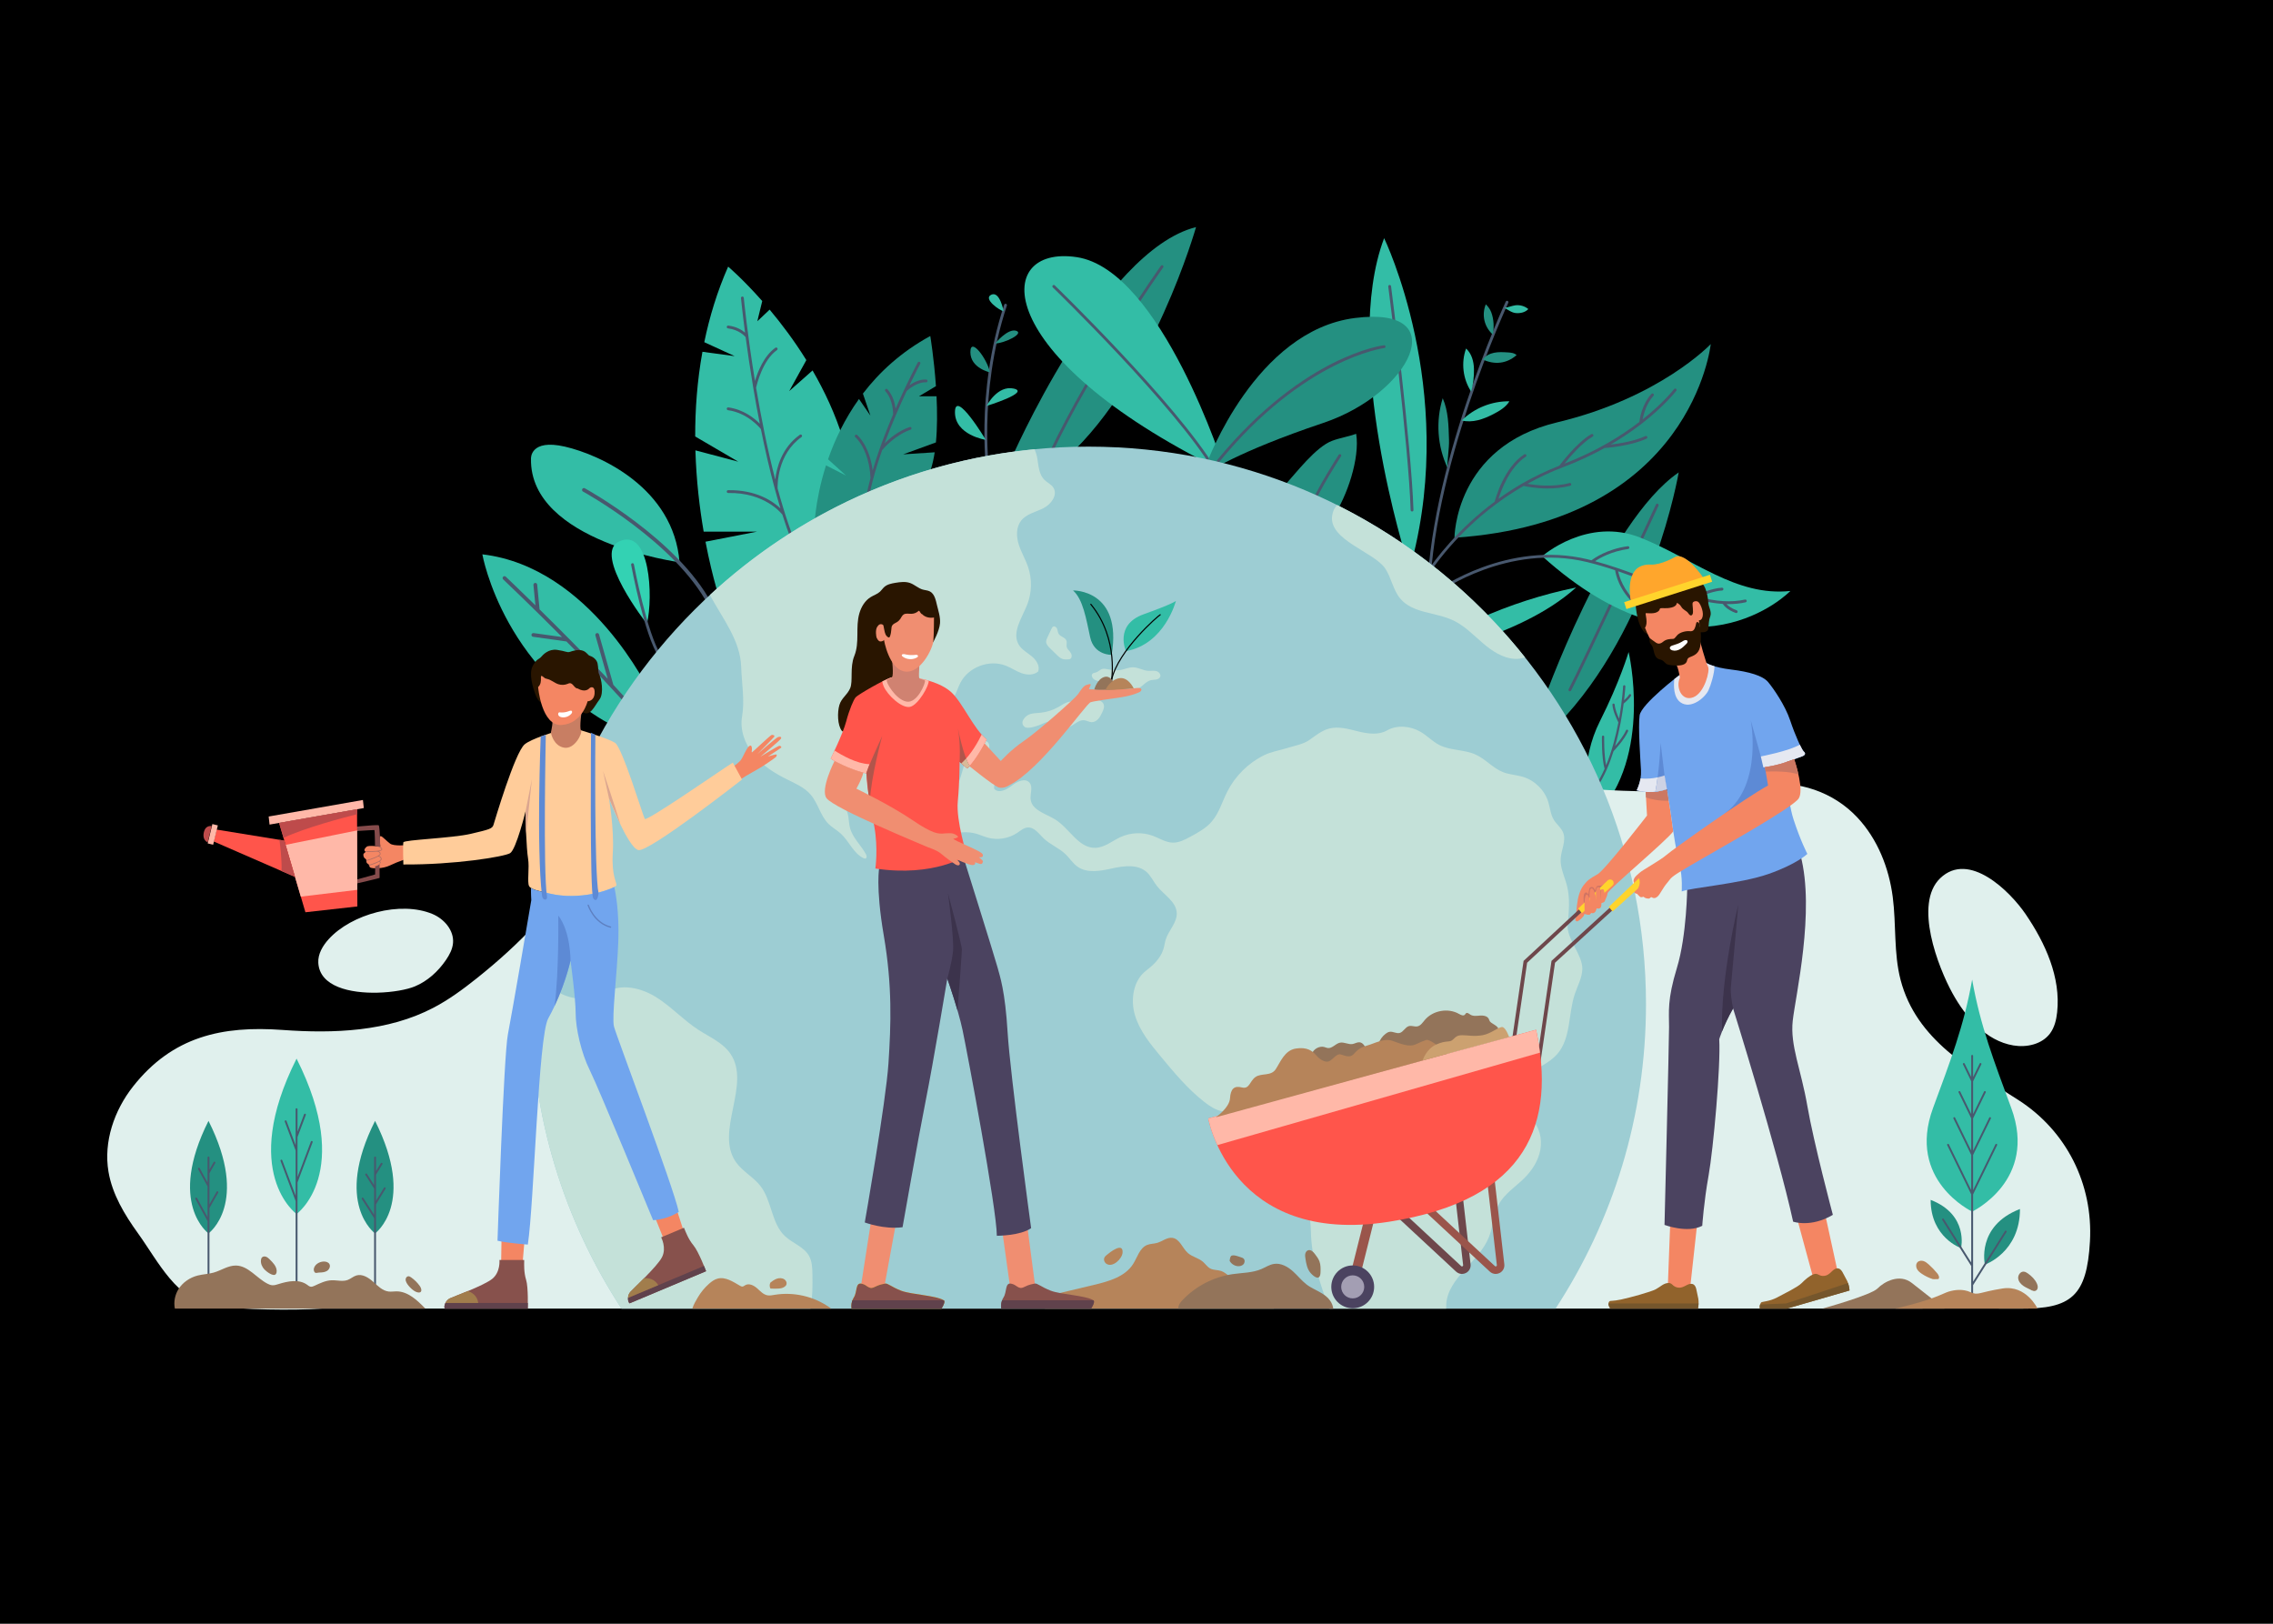 <?xml version="1.0" encoding="utf-8"?>
<!-- Generator: Adobe Illustrator 27.5.0, SVG Export Plug-In . SVG Version: 6.00 Build 0)  -->
<svg version="1.1" xmlns="http://www.w3.org/2000/svg" xmlns:xlink="http://www.w3.org/1999/xlink" x="0px" y="0px"
	 viewBox="0 0 700 500" style="enable-background:new 0 0 700 500;" xml:space="preserve">
<g id="BACKGROUND">
	<rect style="fill:#00000000;" width="700" height="500"/>
</g>
<g id="OBJECTS">
	<g>
		<path style="fill:#F5F7FC;" d="M300.014,190.553c0.575,0.091,1.15,0.183,1.724,0.278"/>
		<g>
			<g>
				<path style="fill:#33BDA6;" d="M250.238,114.073l-7.192,6.363l5.278-9.551c-3.732-6-7.69-11.241-11.304-15.542l-3.789,3.579
					l1.511-6.222c-5.969-6.76-10.499-10.598-10.499-10.598c-3.384,7.685-5.755,15.521-7.35,23.27l9.358,4.294l-9.926-1.341
					c-1.628,8.974-2.253,17.792-2.231,26.081l13.253,7.754l-13.185-3.48c0.269,9.317,1.303,17.843,2.542,25.021
					c6.31,0,16.485,0,16.485,0l-15.921,3.109c2.252,11.826,4.875,19.261,4.875,19.261l41.167-26.204
					C263.61,142.513,257.613,126.784,250.238,114.073z"/>
				<path style="fill:#48586E;" d="M246.963,171.884c-2.877-6.211-5.363-13.662-7.489-21.484c-0.033-0.923-0.177-10.461,7.347-15.81
					c0.195-0.139,0.241-0.409,0.102-0.605c-0.14-0.195-0.41-0.242-0.605-0.102c-5.61,3.988-7.154,10.189-7.568,13.796
					c-2.469-9.538-4.417-19.47-5.899-28.277c0.229-1.036,2.013-8.493,6.431-11.604c0.196-0.138,0.243-0.408,0.105-0.604
					c-0.137-0.195-0.408-0.243-0.604-0.105c-3.55,2.5-5.447,7.429-6.279,10.22c-2.36-14.438-3.425-25.368-3.448-25.606
					c-0.023-0.238-0.23-0.406-0.473-0.391c-0.238,0.023-0.413,0.235-0.391,0.473c0.014,0.145,0.412,4.228,1.249,10.64
					c-0.948-0.796-2.634-1.858-5.146-2.167c-0.238-0.03-0.453,0.14-0.483,0.377c-0.029,0.238,0.139,0.454,0.377,0.483
					c3.414,0.42,5.17,2.377,5.436,2.695c0.588,4.399,1.366,9.746,2.349,15.595c-0.005,0.07,0.007,0.135,0.033,0.196
					c0.586,3.477,1.245,7.128,1.979,10.862c-1.59-1.606-4.928-4.356-9.684-5.017c-0.24-0.033-0.456,0.133-0.489,0.37
					c-0.033,0.237,0.133,0.456,0.37,0.489c6.079,0.844,9.835,5.442,10.135,5.821c1.226,6.084,2.652,12.345,4.293,18.391
					c0,0.004,0.001,0.023,0.001,0.025c0.004,0.065,0.025,0.124,0.054,0.178c0.537,1.973,1.097,3.921,1.68,5.833
					c-2.227-2.113-7.354-5.768-16.112-5.614c-0.239,0.005-0.429,0.203-0.424,0.442c0.005,0.238,0.159,0.402,0.442,0.425
					c11.283-0.234,16.424,6.314,16.693,6.669c1.578,4.964,3.318,9.639,5.231,13.769c0.073,0.158,0.23,0.251,0.394,0.251
					c0.061,0,0.123-0.013,0.182-0.04C246.969,172.359,247.064,172.102,246.963,171.884z"/>
				<path style="fill:#249081;" d="M278.156,139.908l10.075-3.672c0.438-4.546,0.42-9.531,0.189-14.217h-5.396l5.211-3.108
					c-0.594-8.575-1.742-15.443-1.742-15.443c-8.984,4.903-15.71,11.141-20.748,17.735l2.311,6.779l-3.522-5.123
					c-4.455,6.219-7.48,12.67-9.523,18.567l5.53,5.008l-6.16-3.133c-3.666,11.485-3.667,20.399-3.667,20.399
					s26.835-3.833,34.136-15.151c1.492-2.312,2.436-5.569,3.004-9.275L278.156,139.908z"/>
				<path style="fill:#48586E;" d="M285.236,116.869c-1.974-0.129-3.892,0.885-5.167,1.768c1.926-3.999,3.286-6.525,3.33-6.605
					c0.114-0.21,0.036-0.474-0.174-0.588c-0.212-0.115-0.474-0.036-0.588,0.174c-0.067,0.123-3.252,6.039-6.832,14.23
					c-0.204-1.642-0.798-4.062-2.504-5.967c-0.16-0.179-0.435-0.194-0.612-0.034c-0.178,0.16-0.194,0.434-0.034,0.612
					c2.453,2.739,2.394,6.816,2.384,7.166c-1.404,3.295-2.837,6.891-4.143,10.593c-0.022,0.042-0.038,0.085-0.046,0.131
					c-0.758,2.153-1.469,4.337-2.107,6.517c-0.977-7.687-4.619-10.783-4.789-10.922c-0.185-0.151-0.458-0.124-0.61,0.06
					c-0.152,0.185-0.125,0.458,0.06,0.61c0.042,0.035,4.244,3.583,4.681,12.588c-0.87,3.251-1.549,6.456-1.927,9.477
					c-0.03,0.238,0.139,0.454,0.376,0.484c0.018,0.002,0.036,0.003,0.054,0.003c0.216,0,0.402-0.16,0.43-0.38
					c0.713-5.706,2.508-12.075,4.657-18.179c0.497-0.598,3.996-4.654,8.745-6.291c0.226-0.078,0.347-0.325,0.269-0.551
					c-0.078-0.225-0.322-0.346-0.551-0.269c-3.401,1.172-6.13,3.458-7.711,5.022c2.233-6.062,4.74-11.74,6.796-16.104
					c0.454-0.418,3.203-2.836,5.958-2.68c0.223,0.016,0.444-0.166,0.46-0.405C285.657,117.09,285.475,116.884,285.236,116.869z"/>
			</g>
			<g>
				<path style="fill:#33BDA6;" d="M209.274,173.132c0,0-46.245-6.207-45.748-31.885c0,0-0.376-6.208,10.456-3.713
					C184.813,140.029,207.449,150.252,209.274,173.132z"/>
				<path style="fill:#48586E;" d="M218.627,186.649c-0.207,0-0.408-0.112-0.512-0.308c-10.284-19.418-38.287-34.819-38.569-34.973
					c-0.28-0.152-0.384-0.503-0.231-0.784c0.152-0.28,0.502-0.385,0.784-0.231c0.285,0.155,28.592,15.724,39.038,35.447
					c0.15,0.282,0.042,0.632-0.241,0.781C218.811,186.627,218.718,186.649,218.627,186.649z"/>
			</g>
			<g>
				<path style="fill:#33D2B3;" d="M199.225,192.116c0,0-16.846-21.541-8.57-25.388
					C200.176,162.302,201.259,183.719,199.225,192.116z"/>
				<path style="fill:#48586E;" d="M203.19,202.407c-0.142,0-0.28-0.069-0.363-0.196c-4.378-6.688-8.296-27.392-8.46-28.27
					c-0.044-0.235,0.111-0.462,0.346-0.506c0.235-0.043,0.462,0.111,0.506,0.346c0.04,0.213,4.05,21.41,8.334,27.954
					c0.131,0.2,0.075,0.469-0.125,0.601C203.354,202.384,203.271,202.407,203.19,202.407z"/>
			</g>
			<g>
				<path style="fill:#33BDA6;" d="M148.547,170.697c0,0,6.677,38.217,45.811,55.496l5.728-13.133
					C200.087,213.061,181.892,174.592,148.547,170.697z"/>
				<path style="fill:#48586E;" d="M196.447,219.289c-2.297-2.666-4.863-5.512-7.56-8.417l-4.409-15.513
					c-0.087-0.308-0.408-0.486-0.714-0.398c-0.307,0.088-0.485,0.407-0.398,0.714l3.794,13.347
					c-7.132-7.597-14.942-15.42-20.991-21.363l-0.739-7.646c-0.03-0.318-0.305-0.546-0.631-0.519
					c-0.317,0.031-0.55,0.313-0.519,0.631l0.607,6.276c-5.344-5.233-9.03-8.728-9.126-8.82c-0.232-0.218-0.597-0.211-0.817,0.023
					c-0.219,0.232-0.209,0.598,0.023,0.817c0.145,0.137,8.362,7.93,18.131,17.751l-8.77-1.226c-0.319-0.044-0.609,0.176-0.653,0.492
					c-0.044,0.316,0.176,0.609,0.492,0.653l10.274,1.436c7.22,7.291,15.107,15.524,21.131,22.517
					c0.115,0.133,0.276,0.201,0.438,0.201c0.134,0,0.268-0.046,0.377-0.14C196.628,219.896,196.656,219.531,196.447,219.289z"/>
			</g>
			<g>
				<path style="fill:#48586E;" d="M304.426,147.615c-0.21,0-0.394-0.152-0.428-0.366c-0.04-0.255-3.891-25.773,5.255-53.415
					c0.075-0.228,0.321-0.353,0.547-0.275c0.228,0.075,0.351,0.321,0.276,0.548c-9.076,27.436-5.26,52.757-5.221,53.009
					c0.037,0.237-0.125,0.458-0.361,0.496C304.471,147.613,304.448,147.615,304.426,147.615z"/>
				<path style="fill:#33BDA6;" d="M303.593,135.454c0,0-9.571-1.471-9.502-8.594C294.161,119.737,303.593,135.454,303.593,135.454z
					"/>
				<path style="fill:#33BDA6;" d="M303.822,125.008c0,0,3.328-6.528,8.426-5.34C317.345,120.855,303.822,125.008,303.822,125.008z"
					/>
				<path style="fill:#249081;" d="M304.867,114.662c0,0-6.023-1.28-6.025-6.238C298.84,103.466,304.121,110.705,304.867,114.662z"
					/>
				<path style="fill:#249081;" d="M306.454,105.771c0,0,3.908-4.749,6.492-3.911C315.53,102.698,309.389,105.702,306.454,105.771z"
					/>
				<path style="fill:#33BDA6;" d="M309.071,95.818c0,0-1.153-6.318-3.806-5.061C302.611,92.014,307.989,95.711,309.071,95.818z"/>
			</g>
			<g>
				<path style="fill:#249081;" d="M311.136,141.977l17.525-1.217c26.53-24.34,39.674-70.829,39.674-70.829
					C339.127,77.233,311.136,141.977,311.136,141.977z"/>
				<path style="fill:#48586E;" d="M323.305,140.463c-0.062,0-0.125-0.014-0.185-0.042c-0.216-0.103-0.309-0.361-0.206-0.577
					c13.251-27.945,34.39-57.697,34.601-57.994c0.139-0.194,0.41-0.242,0.605-0.101c0.195,0.139,0.241,0.41,0.102,0.605
					c-0.212,0.296-21.308,29.987-34.524,57.862C323.623,140.372,323.468,140.463,323.305,140.463z"/>
			</g>
			<g>
				<path style="fill:#33BDA6;" d="M426.263,73.339c-13.387,35.293,7.059,99.306,7.059,99.306h1.54
					C448.655,119.523,426.263,73.339,426.263,73.339z"/>
				<path style="fill:#48586E;" d="M434.861,157.501c-0.234,0-0.426-0.185-0.434-0.42c-0.642-20.191-6.83-68.355-6.892-68.839
					c-0.03-0.237,0.138-0.454,0.375-0.485c0.247-0.027,0.455,0.138,0.485,0.375c0.062,0.484,6.255,48.69,6.898,68.923
					c0.008,0.239-0.181,0.439-0.42,0.447C434.87,157.501,434.865,157.501,434.861,157.501z"/>
			</g>
			<g>
				<path style="fill:#33BDA6;" d="M331.581,79.18c-26.043-3.894-26.44,30.442,43.811,65.23h1.704
					C377.096,144.411,357.625,83.075,331.581,79.18z"/>
				<path style="fill:#48586E;" d="M373.932,144.844c-0.147,0-0.29-0.074-0.371-0.21c-12.002-19.923-48.968-55.777-49.34-56.136
					c-0.172-0.167-0.177-0.441-0.01-0.613c0.167-0.171,0.441-0.176,0.613-0.01c0.373,0.361,37.42,36.294,49.48,56.313
					c0.123,0.205,0.058,0.471-0.148,0.595C374.086,144.824,374.009,144.844,373.932,144.844z"/>
				<path style="fill:#249081;" d="M371.708,142.553c0,0,14.881-40.737,45.549-44.631c30.668-3.894,17.281,23.241-9.736,32.309
					c-27.017,9.068-35.813,15.397-35.813,15.397V142.553z"/>
				<path style="fill:#48586E;" d="M375.149,142.41c-0.097,0-0.194-0.032-0.274-0.098c-0.185-0.152-0.212-0.425-0.061-0.61
					c13.753-16.781,26.975-25.503,35.646-29.866c9.422-4.741,15.498-5.489,15.752-5.518c0.246-0.025,0.452,0.143,0.48,0.381
					c0.028,0.238-0.142,0.453-0.379,0.481c-0.245,0.029-24.734,3.232-50.828,35.072C375.399,142.356,375.275,142.41,375.149,142.41z
					"/>
			</g>
			<g>
				<path style="fill:#249081;" d="M479.566,130.05c-31.642,7.545-31.642,35.536-31.642,35.536
					c73.262-4.868,78.924-59.632,78.924-59.632S511.208,122.505,479.566,130.05z"/>
				<path style="fill:#48586E;" d="M516.162,119.724c-0.193-0.143-0.464-0.106-0.607,0.086c-0.057,0.076-3.199,4.18-9.692,9.335
					c0.319-1.662,1.183-4.895,3.352-7.268c0.163-0.177,0.15-0.451-0.027-0.613c-0.177-0.161-0.451-0.15-0.612,0.028
					c-2.901,3.174-3.597,7.62-3.722,8.642c-5.47,4.206-13.107,8.987-23.035,12.822c1.711-2.133,5.42-6.469,8.671-8.313
					c0.208-0.118,0.281-0.383,0.163-0.591c-0.12-0.209-0.385-0.279-0.592-0.163c-4.378,2.485-9.321,9.009-9.847,9.712
					c-4.044,1.582-7.802,3.397-11.252,5.376c-0.017,0.009-0.034,0.016-0.05,0.027c-2.652,1.523-5.125,3.136-7.432,4.792
					c0.882-2.788,3.5-9.782,8.404-12.959c0.201-0.13,0.259-0.399,0.128-0.6c-0.13-0.202-0.399-0.256-0.599-0.128
					c-6.207,4.022-8.809,13.453-9.095,14.554c-11.202,8.323-18.203,17.555-21.328,22.26c-0.132,0.199-0.078,0.469,0.122,0.601
					c0.073,0.049,0.157,0.072,0.239,0.072c0.14,0,0.278-0.068,0.361-0.194c3.814-5.742,13.414-18.302,29.511-27.58
					c0.738,0.17,3.698,0.792,7.42,0.792c2.152,0,4.557-0.209,6.928-0.834c0.232-0.062,0.369-0.299,0.308-0.53
					c-0.06-0.231-0.295-0.367-0.53-0.309c-5.159,1.361-10.615,0.651-12.934,0.233c3.396-1.887,7.047-3.636,11.008-5.132
					c4.749-1.793,8.981-3.807,12.726-5.881c0.713-0.052,8.147-0.639,12.939-2.894c0.216-0.102,0.309-0.36,0.207-0.577
					c-0.102-0.217-0.36-0.309-0.577-0.208c-3.299,1.553-8.051,2.302-10.705,2.619c3.666-2.142,6.822-4.318,9.469-6.36
					c0.036-0.023,0.065-0.041,0.093-0.073c7.154-5.535,10.612-10.057,10.673-10.137C516.391,120.14,516.353,119.868,516.162,119.724
					z"/>
			</g>
			<g>
				<path style="fill:#48586E;" d="M439.92,185.67c-0.239,0-0.434-0.194-0.434-0.434c-0.001-39.949,23.989-91.846,24.231-92.366
					c0.102-0.217,0.364-0.309,0.576-0.209c0.218,0.101,0.312,0.359,0.21,0.576c-0.242,0.518-24.151,52.245-24.15,91.999
					C440.354,185.476,440.159,185.67,439.92,185.67z"/>
				<path style="fill:#249081;" d="M445.787,144.076c-3.135-6.632-3.674-14.45-1.481-21.45c1.743,3.974,1.793,8.438,1.936,12.775
					C446.336,138.256,445.693,141.222,445.787,144.076z"/>
				<path style="fill:#33BDA6;" d="M464.842,123.571c-5.42-0.088-10.841,2.091-14.691,5.906c3.32,0.808,6.636-0.358,9.674-1.922
					C461.72,126.578,463.75,125.402,464.842,123.571z"/>
				<path style="fill:#33BDA6;" d="M453.07,120.586c-2.556-3.849-3.158-8.927-1.573-13.267c1.732,1.578,2.381,3.994,2.43,6.337
					C453.976,115.999,453.696,118.328,453.07,120.586z"/>
				<path style="fill:#249081;" d="M456.667,110.708c0.769-1.135,2.086-1.804,3.429-2.079c1.343-0.275,2.73-0.199,4.099-0.122
					c1.015,0.057,2.119,0.15,2.866,0.839C464.027,111.991,460.313,112.41,456.667,110.708z"/>
				<path style="fill:#249081;" d="M459.778,103.053c-1.293-1.119-2.222-2.652-2.614-4.316c-0.393-1.664-0.247-3.451,0.41-5.029
					c0.743,0.712,1.33,1.532,1.691,2.496C460.081,98.38,460.119,100.753,459.778,103.053z"/>
				<path style="fill:#33BDA6;" d="M463.281,94.771c1.153-0.067,2.229-0.602,3.374-0.757c1.42-0.192,2.913,0.237,4.013,1.156
					c-0.924,1-2.385,1.337-3.744,1.245C465.565,96.324,464.478,95.42,463.281,94.771z"/>
			</g>
			<g>
				<path style="fill:#249081;" d="M474.942,216.99l4.685,6.22c29.268-30.087,37.352-77.742,37.352-77.742
					C494.697,160.731,474.942,216.99,474.942,216.99z"/>
				<path style="fill:#48586E;" d="M483.46,212.873c-0.068,0-0.137-0.016-0.201-0.049c-0.212-0.111-0.295-0.373-0.183-0.585
					c4.146-7.931,26.674-56.407,26.9-56.896c0.101-0.217,0.357-0.309,0.576-0.211c0.217,0.101,0.312,0.359,0.21,0.576
					c-0.227,0.489-22.763,48.983-26.919,56.932C483.768,212.789,483.616,212.873,483.46,212.873z"/>
			</g>
			<g>
				<path style="fill:#249081;" d="M395.493,149.647c3.591-3.958,9.699-11.997,14.698-13.888c2.424-0.917,5.022-1.294,7.461-2.168
					c1.202,7.457-2.812,19.314-7.08,25.546c-0.406,0.593-0.875,1.203-1.552,1.444c-0.551,0.196-1.158,0.117-1.732,0.005
					C401.976,159.549,397.61,154.628,395.493,149.647z"/>
				<path style="fill:#48586E;" d="M403.284,157.501c-0.055,0-0.112-0.011-0.166-0.033c-0.221-0.092-0.326-0.345-0.235-0.567
					c2.806-6.774,9.321-16.766,9.387-16.866c0.13-0.202,0.399-0.257,0.6-0.126c0.201,0.131,0.256,0.4,0.125,0.6
					c-0.064,0.1-6.536,10.025-9.31,16.723C403.616,157.4,403.454,157.501,403.284,157.501z"/>
			</g>
			<g>
				<path style="fill:#33BDA6;" d="M505.261,165.586c-16.413-6.572-30.319,5.684-30.319,5.684
					c46.496,41.864,76.427,10.703,76.427,10.703C534.574,183.756,521.674,172.158,505.261,165.586z"/>
				<path style="fill:#48586E;" d="M537.919,184.951c-0.052-0.233-0.276-0.379-0.517-0.33c-2.162,0.479-4.36,0.616-6.607,0.489
					c-0.009,0-0.017-0.002-0.026-0.001c-2.486-0.142-5.036-0.616-7.661-1.302c1.744-0.689,5.052-1.884,7.224-1.967
					c0.239-0.009,0.426-0.211,0.417-0.449c-0.01-0.24-0.229-0.444-0.45-0.417c-2.966,0.114-7.692,2.083-8.568,2.459
					c-4.099-1.173-8.393-2.824-12.953-4.582c-3.513-1.354-7.099-2.729-10.824-3.984c-0.013-0.005-0.026-0.009-0.039-0.013
					c-2.176-0.732-4.399-1.422-6.689-2.038c1.434-0.972,4.994-3.042,10.184-3.758c0.238-0.033,0.403-0.252,0.37-0.489
					c-0.032-0.237-0.254-0.404-0.488-0.37c-6.412,0.884-10.336,3.693-11.165,4.335c-0.404-0.103-0.802-0.213-1.21-0.311
					c-24.612-5.938-45.981,9.245-46.195,9.399c-0.194,0.14-0.237,0.411-0.097,0.605c0.14,0.194,0.411,0.237,0.605,0.097
					c0.21-0.151,21.266-15.104,45.483-9.258c3,0.724,5.883,1.593,8.689,2.531c0.18,1.243,1.203,6.278,6.338,10.815
					c0.082,0.073,0.184,0.109,0.287,0.109c0.12,0,0.239-0.05,0.325-0.146c0.158-0.179,0.141-0.454-0.038-0.612
					c-4.386-3.876-5.638-8.21-5.971-9.849c3.473,1.188,6.829,2.477,10.121,3.747c8.033,3.096,15.253,5.872,22.088,6.3
					c0.343,0.521,1.425,1.865,3.996,2.791c0.049,0.018,0.098,0.025,0.147,0.025c0.177,0,0.344-0.11,0.408-0.287
					c0.081-0.225-0.035-0.474-0.261-0.555c-1.657-0.597-2.614-1.378-3.133-1.927c0.21,0.005,0.421,0.016,0.63,0.016
					c1.772-0.001,3.518-0.173,5.249-0.557C537.823,185.416,537.971,185.184,537.919,184.951z"/>
			</g>
			<path style="fill:#33BDA6;" d="M453.425,191.46c0.622-0.285,1.244-0.57,1.867-0.851c9.634-4.334,19.75-7.596,30.102-9.706
				c-9.245,8.272-21.013,13.092-32.689,17.283C452.518,196.192,453.611,193.454,453.425,191.46z"/>
			<g>
				<path style="fill:#33BDA6;" d="M501.552,200.785c0,0-2.725,9.189-8.849,21.328c-6.125,12.139-3.989,24.287-3.989,24.287
					l2.821,4.901C509.186,232.744,501.552,200.785,501.552,200.785z"/>
				<path style="fill:#48586E;" d="M502.288,214.258c0.097-0.165,0.041-0.378-0.124-0.475c-0.166-0.094-0.377-0.041-0.474,0.125
					c-0.348,0.596-1.021,1.258-1.53,1.716c0.303-2.57,0.391-4.206,0.394-4.262c0.009-0.191-0.138-0.354-0.33-0.364
					c-0.184,0.007-0.355,0.138-0.364,0.33c-0.004,0.09-0.233,4.328-1.239,9.964c-0.514-1.104-1.28-2.949-1.36-4.322
					c-0.011-0.191-0.177-0.347-0.367-0.326c-0.191,0.011-0.338,0.175-0.326,0.366c0.119,2.014,1.519,4.811,1.841,5.43
					c-0.788,4.12-1.988,8.847-3.793,13.213c-0.687-3.412-0.588-8.725-0.587-8.785c0.005-0.191-0.148-0.35-0.34-0.354
					c-0.002,0-0.005,0-0.007,0c-0.189,0-0.343,0.15-0.347,0.339c-0.006,0.267-0.123,6.499,0.82,9.874
					c-0.86,1.939-1.843,3.789-2.975,5.456c-0.107,0.159-0.067,0.374,0.091,0.482c0.06,0.041,0.128,0.06,0.195,0.06
					c0.111,0,0.22-0.053,0.287-0.152c1.167-1.719,2.18-3.628,3.062-5.627c0.007-0.012,0.01-0.023,0.016-0.036
					c0.8-1.817,1.489-3.708,2.085-5.605c0.334-0.344,3.234-3.381,4.473-6.126c0.079-0.174,0.001-0.38-0.174-0.459
					c-0.176-0.078-0.38-0.001-0.458,0.173c-0.794,1.757-2.353,3.697-3.379,4.872c0.718-2.494,1.279-4.96,1.715-7.24
					c0.009-0.024,0.009-0.045,0.013-0.071c0.409-2.152,0.708-4.131,0.923-5.806C500.408,216.344,501.71,215.249,502.288,214.258z"/>
			</g>
		</g>
		<path style="fill:#E0F0ED;" d="M643.629,382.256c-0.944,16.911-5.832,20.797-21.396,20.703c-12.258-0.074-24.52,0-36.778,0
			c-40.143,0-80.287,0-120.43,0c-93.958,0-187.916,0-281.874,0c-27.987,0-55.975,0-83.962,0c-9.13,0.591-24.394,0.401-33.374-0.867
			c-11.414-1.612-16.99-13.521-23.331-22.332c-4.124-5.731-7.898-11.969-9.075-18.931c-1.564-9.251,1.754-18.898,7.562-26.267
			c12.141-15.401,27.426-18.767,46.018-17.41c15.848,1.157,32.468,0.52,46.54-6.861c4.706-2.468,9.009-5.634,13.168-8.942
			c13.147-10.458,25.244-22.727,33.584-37.424c3.191-5.623,4.893-11.963,8.69-17.128c3.612-4.913,7.575-9.589,11.699-14.078
			c8.956-9.749,18.917-18.647,29.798-26.201c20.453-14.199,46.508-24.992,71.583-17.831c39.41,11.257,77.903,25.366,116.626,39.208
			c39.683,14.185,82.683,18.988,124.504,13.715c10.645-1.342,21.424,2.224,28.822,10.127c6.2,6.623,9.716,15.468,10.89,24.463
			c1.11,8.507,0.256,17.28,2.427,25.579c4.834,18.481,21.466,27.435,36.301,36.974C636.357,348.23,644.618,364.547,643.629,382.256z
			 M127.746,303.749c3.922-1.627,7.187-4.616,9.584-8.122c1.084-1.585,2.025-3.345,2.186-5.258c0.327-3.883-2.726-7.409-6.32-8.916
			c-9.849-4.129-24.973,0.006-31.994,7.768c-1.821,2.013-3.329,4.554-3.177,7.265c0.413,7.353,9.815,9.405,18.259,9.191
			C120.963,305.559,125.349,304.744,127.746,303.749z M601.276,305.832c4.119,7.475,10.356,14.684,18.774,16.092
			c4.105,0.686,8.792-0.349,11.279-3.686c1.386-1.859,1.944-4.208,2.195-6.514c1.174-10.752-3.624-21.303-9.716-30.24
			c-4.755-6.975-17.396-19.577-26.288-11.061C589.262,278.334,596.912,297.911,601.276,305.832z"/>
		<g>
			<path style="fill:#9DCDD3;" d="M479.056,402.959c17.605-26.954,27.848-59.153,27.848-93.749
				c0-94.814-76.862-171.676-171.676-171.676S163.553,214.396,163.553,309.21c0,34.596,10.243,66.795,27.848,93.749H479.056z"/>
			<g>
				<path style="fill:#C4E1D9;" d="M470.549,330.947c2.932-2.235,6.578-3.576,9.007-6.349c4.283-4.891,3.365-12.324,5.422-18.492
					c0.855-2.563,2.264-5.021,2.325-7.723c0.098-4.347-4.944-9.362-4.519-13.69c0.392-3.989,0.777-8.073-0.213-11.957
					c-0.71-2.784-2.124-5.479-1.941-8.347c0.174-2.717,1.772-5.485,0.762-8.013c-0.607-1.521-2.038-2.551-2.887-3.951
					c-0.989-1.63-1.117-3.622-1.678-5.445c-1.117-3.637-4.121-6.636-7.76-7.748c-2.005-0.613-4.16-0.682-6.116-1.436
					c-3.128-1.204-5.395-4.007-8.439-5.409c-3.544-1.631-7.796-1.211-11.268-2.989c-2.104-1.077-3.752-2.882-5.796-4.07
					c-3.068-1.784-7.217-2.178-10.294-0.409c-2.634,1.514-5.929,1.028-8.879,0.303c-2.95-0.725-6.031-1.647-8.967-0.867
					c-2.274,0.605-4.151,2.157-6.077,3.51c-1.926,1.353-4.598,1.77-6.84,2.484c-2.483,0.791-4.79,1.068-7.127,2.222
					c-4.854,2.396-8.895,6.406-11.329,11.241c-1.572,3.124-2.531,6.636-4.841,9.263c-1.765,2.008-4.17,3.319-6.522,4.59
					c-1.7,0.918-3.502,1.862-5.434,1.808c-2.134-0.059-4.018-1.318-6.017-2.07c-3.202-1.205-6.882-1.08-9.995,0.34
					c-2.608,1.19-4.967,3.278-7.833,3.337c-5.161,0.106-7.927-6.003-12.311-8.728c-2.902-1.803-7.205-2.821-7.587-6.216
					c-0.197-1.747,0.794-3.789-0.346-5.128c-1.32-1.549-3.822-0.367-5.419,0.894c-1.597,1.262-4.033,2.517-5.431,1.038
					c-0.551-2.452,3.182-4.366,2.579-6.806c-0.517-2.094-3.455-2.135-5.567-1.697c-0.209-1.137,0.611-2.169,1.121-3.206
					c0.51-1.037,0.501-2.641-0.605-2.98c-0.398-0.122-0.83-0.028-1.223,0.108c-2.465,0.853-4.09,3.232-5.034,5.664
					c-0.943,2.432-1.385,5.044-2.446,7.427c-1.061,2.383-2.955,4.625-5.518,5.109c-2.563,0.485-5.577-1.596-5.255-4.185
					c0.134-1.079,0.778-2.018,1.164-3.035c1.712-4.504-1.781-9.648-0.407-14.267c1.324-4.449,6.527-6.543,8.843-10.566
					c0.78-1.355,1.204-2.886,1.923-4.273c2.506-4.834,8.884-7.235,13.956-5.255c1.676,0.654,3.178,1.708,4.873,2.311
					c1.695,0.603,3.764,0.666,5.118-0.518c0.613-1.673-0.554-3.484-1.922-4.625c-1.368-1.141-3.035-2.008-3.988-3.514
					c-2.356-3.721,0.875-8.283,2.504-12.376c1.458-3.664,1.575-7.846,0.323-11.585c-0.807-2.409-2.15-4.615-2.908-7.039
					c-0.758-2.425-0.833-5.285,0.729-7.288c1.631-2.092,4.496-2.652,6.865-3.843c2.369-1.192,4.511-4.096,3.082-6.33
					c-0.66-1.032-1.885-1.542-2.758-2.402c-1.652-1.626-1.807-4.178-2.17-6.467c-0.158-0.995-0.451-2.041-0.904-2.961
					c-38.43,3.7-73.151,20.069-99.948,44.882c3.877,7.206,9.375,13.968,9.631,22.089c0.154,4.867,1.132,10.464,0.285,15.26
					c-0.74,4.189,0.869,8.553,3.56,11.848c2.692,3.294,6.371,5.64,10.18,7.535c2.632,1.309,5.45,2.499,7.367,4.727
					c2.316,2.691,3.002,6.554,5.529,9.048c1.134,1.119,2.571,1.887,3.75,2.959c2.548,2.318,3.854,6.008,6.937,7.544
					c0.228,0.113,0.497,0.214,0.73,0.111c0.453-0.201,0.315-0.878,0.078-1.313c-1.534-2.819-4.161-5.093-4.928-8.21
					c-0.508-2.063-0.201-4.467-1.576-6.087c-0.473-0.557-1.111-0.965-1.535-1.56c-0.424-0.595-0.555-1.518-0.004-1.997
					c0.428-0.372,1.075-0.321,1.622-0.174c1.626,0.438,2.996,1.51,4.289,2.588c2.052,1.71,4.037,3.499,5.95,5.364
					c1.514,1.477,3.002,3.015,4.8,4.128c3.547,2.196,8.443,2.759,12.379,1.376c4.131-1.451,8.577-2.919,12.803-1.775
					c1.27,0.344,2.469,0.914,3.737,1.261c3.058,0.836,6.469,0.274,9.098-1.499c0.999-0.674,1.97-1.544,3.172-1.634
					c2.038-0.152,3.43,1.896,4.897,3.32c2.006,1.947,4.764,2.973,6.778,4.912c1.273,1.226,2.222,2.793,3.661,3.819
					c3.011,2.149,7.127,1.339,10.74,0.543c3.613-0.796,7.855-1.335,10.598,1.148c1.287,1.165,2.006,2.819,3.071,4.191
					c2.186,2.815,6.027,4.858,6.174,8.418c0.121,2.951-2.461,5.271-3.369,8.081c-0.347,1.075-0.446,2.22-0.82,3.285
					c-0.927,2.64-2.966,4.626-5.196,6.316c-4.019,3.046-4.92,8.947-3.482,13.78c1.438,4.833,4.739,8.856,7.961,12.735
					c4.124,4.965,8.29,9.971,13.372,13.95c1.653,1.294,3.461,2.501,5.522,2.895c2.058,0.394,4.17-0.057,6.252-0.293
					c4.876-0.552,10.336,0.335,13.559,4.036c5.237,6.014,1.966,15.589,4.798,23.044c0.615,1.618,1.518,3.124,2.027,4.778
					c0.691,2.246,0.624,4.642,0.751,6.989c0.414,7.646,2.936,14.989,5.533,22.203h36.065c-0.005-0.439-0.006-0.878,0.02-1.314
					c0.499-8.303,10.113-12.991,13.156-20.733c1.278-3.251,1.338-6.938,2.997-10.011c1.79-3.314,5.154-5.414,7.834-8.062
					c2.437-2.408,4.386-5.427,4.996-8.798c0.61-3.371-0.271-7.105-2.74-9.48c-1.459-1.403-3.428-2.335-4.446-4.085
					C465.34,337.29,467.617,333.182,470.549,330.947z"/>
				<path style="fill:#C4E1D9;" d="M317.186,219.91c1.043-0.332,2.159-0.32,3.247-0.432c1.948-0.201,3.852-0.814,5.551-1.787
					c1.132-0.648,2.229-1.474,3.525-1.629c0.841-0.1,1.688,0.095,2.535,0.108c1.887,0.028,3.723-0.854,5.603-0.679
					c0.923,0.086,1.915,0.523,2.237,1.393c0.303,0.82-0.081,1.719-0.457,2.508c-0.337,0.705-0.681,1.421-1.205,2.001
					c-0.525,0.579-1.265,1.012-2.046,0.984c-0.778-0.029-1.478-0.499-2.251-0.59c-2.175-0.257-3.799,2.452-5.986,2.355
					c-1.677-0.074-2.93-1.786-4.606-1.892c-1.132-0.072-2.154,0.606-3.213,1.011c-0.97,0.371-3.586,1.285-4.516,0.599
					C313.788,222.517,315.74,220.37,317.186,219.91z"/>
				<path style="fill:#C4E1D9;" d="M329.868,201.235c0.288,0.585,0.246,1.453-0.354,1.708c-0.159,0.067-0.335,0.08-0.507,0.092
					c-0.579,0.039-1.174,0.069-1.728-0.102c-0.747-0.23-1.336-0.795-1.895-1.341c-0.665-0.651-1.331-1.301-1.996-1.952
					c-0.618-0.605-1.285-1.33-1.217-2.192c0.028-0.352,0.179-0.682,0.328-1.002c0.43-0.923,0.86-1.847,1.29-2.77
					c0.145-0.31,0.322-0.651,0.646-0.76c0.487-0.164,0.97,0.305,1.142,0.789c0.172,0.484,0.183,1.029,0.448,1.469
					c0.567,0.94,2.096,1.091,2.411,2.143c0.227,0.758-0.179,1.481,0.186,2.22C328.924,200.146,329.556,200.602,329.868,201.235z"/>
				<path style="fill:#C4E1D9;" d="M249.621,402.959c0.62-3.416,0.637-7.069,0.577-10.525c-0.034-1.956-0.092-4.003-1.048-5.709
					c-1.583-2.827-5.098-3.883-7.446-6.116c-4.167-3.961-3.981-10.814-7.488-15.37c-2.16-2.806-5.55-4.5-7.583-7.4
					c-6.576-9.383,4.759-23.799-1.648-33.298c-2.351-3.485-6.489-5.198-10.011-7.492c-4.575-2.98-8.309-7.13-12.944-10.014
					c-4.636-2.885-10.843-4.317-15.462-1.406c-4.357,2.745-10.318,2.47-14.744-0.162c-2.424-1.442-4.475-3.723-7.25-4.226
					c-0.278-0.05-0.553-0.079-0.826-0.092c-0.124,2.672-0.194,5.358-0.194,8.061c0,34.596,10.243,66.795,27.848,93.749H249.621z"/>
				<path style="fill:#C4E1D9;" d="M411.796,155.526c-0.787,0.771-1.353,1.846-1.554,3.357c-0.993,7.447,12.96,11.115,16.34,16.155
					c1.933,2.883,2.415,6.614,4.64,9.278c3.82,4.574,10.894,4.169,16.286,6.705c3.442,1.619,6.144,4.429,9.024,6.913
					s6.24,4.772,10.038,4.956c1.032,0.05,2.086-0.121,3.08-0.464C454.093,182.869,434.358,166.789,411.796,155.526z"/>
				<path style="fill:#C4E1D9;" d="M345.146,206.303c1.289-0.239,2.522-0.847,3.833-0.821c1.594,0.032,3.048,1,4.64,1.092
					c0.808,0.046,1.633-0.134,2.419,0.055c0.787,0.189,1.534,0.974,1.269,1.738c-0.173,0.501-0.712,0.785-1.232,0.885
					c-0.52,0.1-1.06,0.066-1.578,0.178c-1.76,0.379-2.825,2.295-4.546,2.822c-1.352,0.415-2.807-0.118-4.057-0.78
					c-1.25-0.661-2.471-1.475-3.872-1.673c-0.925-0.13-1.864,0.02-2.798,0.015c-0.934-0.004-1.935-0.199-2.584-0.871
					c-0.393-0.407-0.588-1.13-0.166-1.507c0.211-0.188,0.509-0.228,0.784-0.295c1.315-0.32,1.67-1.4,3.064-1.188
					C341.957,206.203,343.478,206.613,345.146,206.303z"/>
			</g>
		</g>
		<g>
			<g>
				<path style="fill:#B6845A;" d="M392.303,402.959c-0.842-2.668-4.354-5.185-6.201-7.054c-0.434-0.439-0.886-0.889-1.459-1.122
					c-1.058-0.43-2.272-0.03-3.395-0.235c-2.017-0.367-3.249-2.534-5.195-3.18c-1.075-0.357-2.295-0.22-3.303-0.738
					c-0.927-0.476-1.507-1.419-2.298-2.097c-1.359-1.165-3.284-1.505-4.625-2.69c-1.701-1.504-2.483-4.323-4.728-4.666
					c-1.66-0.253-3.111,1.074-4.725,1.54c-1.021,0.295-2.132,0.245-3.116,0.646c-2.288,0.933-2.97,3.76-4.291,5.849
					c-2.505,3.962-7.52,5.359-12.08,6.444c-3.504,0.834-7.008,1.668-10.512,2.501c-0.945,0.225-1.915,0.46-2.715,1.012
					c-1.218,0.839-1.807,2.291-1.87,3.79H392.303z"/>
				<path style="fill:#93745A;" d="M410.592,402.959c-0.22-1.861-1.433-3.402-3.335-4.605c-1.619-1.023-3.422-1.679-4.941-2.869
					c-1.509-1.182-2.702-2.714-4.125-3.991c-1.614-1.449-3.714-2.63-5.857-2.297c-1.393,0.216-2.603,1.04-3.899,1.594
					c-2.758,1.179-5.86,1.122-8.828,1.553c-5.79,0.84-11.274,3.657-15.33,7.873c-0.603,0.627-1.198,1.326-1.371,2.179
					c-0.038,0.188-0.048,0.376-0.046,0.563H410.592z"/>
			</g>
			<path style="fill:#B6845A;" d="M255.93,402.959c-0.1-0.093-0.206-0.181-0.312-0.257c-4.881-3.505-11.181-4.97-17.107-3.978
				c-0.716,0.12-1.447,0.274-2.162,0.145c-1.302-0.236-2.239-1.332-3.234-2.204c-0.996-0.872-2.448-1.583-3.597-0.925
				c-0.294,0.168-0.564,0.424-0.902,0.437c-0.244,0.009-0.471-0.113-0.683-0.234c-2.16-1.237-4.502-2.851-6.912-2.226
				c-0.989,0.257-1.845,0.875-2.614,1.548c-1.386,1.214-2.57,2.655-3.502,4.243c-0.442,0.753-1.339,2.217-1.685,3.451H255.93z"/>
			<g>
				<path style="fill:#33BDA6;" d="M91.333,325.985c-17.677,35.161,0,47.842,0,47.842S109.01,361.146,91.333,325.985z"/>
				<path style="fill:#48586E;" d="M96.274,351.737c0.056-0.149-0.019-0.316-0.169-0.373c-0.15-0.054-0.316,0.019-0.372,0.169
					l-4.11,10.926v-12.32l2.561-6.807c0.056-0.149-0.019-0.316-0.169-0.373c-0.15-0.055-0.317,0.019-0.372,0.169l-2.02,5.37v-6.951
					c0-0.159-0.129-0.289-0.289-0.289c-0.16,0-0.289,0.13-0.289,0.289v11.096l-2.808-7.465c-0.056-0.15-0.224-0.224-0.372-0.169
					c-0.15,0.056-0.225,0.224-0.169,0.373l3.349,8.903v13.923l-4.111-10.927c-0.056-0.149-0.222-0.225-0.372-0.169
					c-0.15,0.056-0.225,0.224-0.169,0.372l4.652,12.364v25.626c0,0.159,0.129,0.289,0.289,0.289c0.16,0,0.289-0.13,0.289-0.289
					v-31.374L96.274,351.737z"/>
				<path style="fill:#249081;" d="M115.506,345.152c-12.801,25.463,0,34.646,0,34.646S128.307,370.615,115.506,345.152z"/>
				<path style="fill:#48586E;" d="M118.638,365.655c-0.135-0.086-0.314-0.042-0.397,0.095l-2.446,3.994v-8.019l1.969-3.215
					c0.083-0.137,0.041-0.314-0.096-0.397c-0.135-0.085-0.314-0.043-0.397,0.095l-1.476,2.41v-4.193
					c0-0.159-0.129-0.289-0.289-0.289c-0.16,0-0.289,0.13-0.289,0.289v8.495l-2.206-3.431c-0.087-0.135-0.265-0.175-0.4-0.087
					c-0.134,0.086-0.173,0.265-0.087,0.398l2.693,4.188v8.06l-3.301-5.135c-0.087-0.135-0.266-0.175-0.4-0.087
					c-0.134,0.086-0.173,0.264-0.087,0.398l3.788,5.892v20.36c0,0.159,0.129,0.289,0.289,0.289c0.16,0,0.289-0.13,0.289-0.289
					v-24.622l2.939-4.799C118.817,365.916,118.775,365.739,118.638,365.655z"/>
				<path style="fill:#249081;" d="M64.21,345.152c-12.801,25.463,0,34.646,0,34.646S77.011,370.615,64.21,345.152z"/>
				<path style="fill:#48586E;" d="M67.091,366.868c-0.14-0.08-0.315-0.032-0.394,0.107l-2.198,3.859v-9.527l1.802-3.164
					c0.079-0.139,0.031-0.315-0.108-0.394c-0.14-0.081-0.316-0.032-0.394,0.107l-1.3,2.282v-3.714c0-0.159-0.129-0.289-0.289-0.289
					c-0.16,0-0.289,0.13-0.289,0.289v7.701l-2.409-4.395c-0.076-0.14-0.254-0.193-0.392-0.114c-0.14,0.076-0.191,0.252-0.115,0.392
					l2.916,5.32v9.494l-3.23-5.893c-0.076-0.141-0.253-0.193-0.392-0.114c-0.14,0.076-0.191,0.252-0.115,0.392l3.737,6.818v19.452
					c0,0.159,0.129,0.289,0.289,0.289c0.16,0,0.289-0.13,0.289-0.289v-23.471l2.7-4.741
					C67.278,367.123,67.23,366.947,67.091,366.868z"/>
				<path style="fill:#93745A;" d="M130.649,402.959l0.302-0.039c-2.462-2.548-5.336-5.281-8.879-5.272
					c-0.787,0.002-1.576,0.144-2.358,0.055c-1.913-0.218-3.373-1.73-4.806-3.017c-1.433-1.286-3.326-2.491-5.168-1.928
					c-0.956,0.292-1.721,1.024-2.656,1.376c-1.573,0.592-3.325,0.029-5.004,0.101c-1.856,0.08-3.576,0.936-5.265,1.711
					c-0.355,0.163-0.735,0.327-1.123,0.275c-0.428-0.057-0.773-0.363-1.124-0.615c-2.485-1.782-5.914-1.109-8.83-0.189
					c-0.61,0.193-1.237,0.395-1.875,0.35c-0.532-0.038-1.036-0.245-1.51-0.49c-3.362-1.739-5.895-5.512-9.679-5.576
					c-2.414-0.04-4.539,1.504-6.861,2.167c-1.605,0.459-3.303,0.494-4.921,0.904c-2.418,0.613-4.634,2.113-5.949,4.233
					c-1.089,1.758-1.501,3.936-1.096,5.953H130.649z"/>
			</g>
			<g>
				<path style="fill:#93745A;" d="M598.831,402.959c0,0-4.571-3.594-10.04-7.885c-3.833-3.007-8.58-0.371-10.588,1.688
					s-16.977,6.197-16.977,6.197H598.831z"/>
				<g>
					<path style="fill:#33BDA6;" d="M619.398,341.197c-5.282-14.36-9.516-25.207-12.048-39.552
						c-2.532,14.345-6.766,25.192-12.048,39.552c-8.201,22.296,12.048,31.885,12.048,31.885S627.599,363.493,619.398,341.197z"/>
					<path style="fill:#249081;" d="M611.281,389.413c0,0,10.8-3.735,10.794-17.122
						C608.506,377.524,611.281,389.413,611.281,389.413z"/>
					<path style="fill:#249081;" d="M603.938,384.339c0,0-9.372-3.241-9.367-14.858
						C606.346,374.022,603.938,384.339,603.938,384.339z"/>
					<path style="fill:#48586E;" d="M617.848,378.982c-0.133-0.081-0.313-0.045-0.398,0.091l-9.81,15.582v-26.862l7.394-15.151
						c0.07-0.143,0.01-0.316-0.133-0.386c-0.143-0.071-0.317-0.01-0.386,0.133l-6.875,14.087v-10.828l5.476-11.221
						c0.07-0.143,0.01-0.316-0.133-0.386c-0.143-0.072-0.317-0.011-0.386,0.133l-4.956,10.157v-9.964l3.89-7.972
						c0.07-0.143,0.01-0.316-0.133-0.386c-0.143-0.071-0.317-0.011-0.386,0.133l-3.37,6.907v-10.091l2.539-5.204
						c0.07-0.143,0.01-0.316-0.133-0.386c-0.142-0.071-0.317-0.01-0.386,0.133l-2.02,4.14v-6.509c0-0.159-0.13-0.289-0.289-0.289
						c-0.159,0-0.289,0.13-0.289,0.289v6.509l-2.021-4.141c-0.069-0.143-0.244-0.203-0.386-0.133
						c-0.143,0.07-0.203,0.243-0.133,0.386l2.54,5.205v10.091l-3.371-6.908c-0.07-0.143-0.243-0.203-0.386-0.133
						c-0.143,0.07-0.203,0.243-0.133,0.386l3.891,7.972v9.964l-4.958-10.157c-0.069-0.143-0.244-0.204-0.386-0.133
						c-0.143,0.07-0.203,0.243-0.133,0.386l5.477,11.221v10.828l-6.875-14.087c-0.07-0.143-0.243-0.203-0.386-0.133
						c-0.143,0.07-0.203,0.243-0.133,0.386l7.394,15.151v20.963l-8.443-13.408c-0.086-0.137-0.264-0.173-0.398-0.091
						c-0.135,0.086-0.176,0.264-0.091,0.398l8.933,14.186v9.958c0,0.159,0.13,0.289,0.289,0.289c0.159,0,0.289-0.13,0.289-0.289
						v-4.059l10.3-16.36C618.024,379.246,617.983,379.068,617.848,378.982z"/>
				</g>
				<path style="fill:#B6845A;" d="M616.72,396.762c-7.302,1.146-7.484,2.242-9.857,1.146s-4.929-0.73-6.754-0.182
					c-1.825,0.548-4.381,2.434-16.429,5.233h43.811C627.491,402.959,624.022,395.615,616.72,396.762z"/>
			</g>
			<path style="fill:#B6845A;" d="M340.732,389.16c-0.612-0.409-0.924-1.272-0.599-1.932c0.163-0.33,0.453-0.577,0.735-0.814
				c0.96-0.805,5.064-4.05,4.844-0.709C345.585,387.646,342.642,390.438,340.732,389.16z"/>
			<path style="fill:#93745A;" d="M382.978,387.564c-0.225-0.216-0.533-0.32-0.83-0.416c-0.281-0.092-0.562-0.183-0.843-0.275
				c-0.622-0.203-1.282-0.408-1.92-0.263c-0.638,0.144-0.691,1.661-0.691,1.661c0.496,0.9,1.455,1.527,2.478,1.62
				c0.641,0.058,1.336-0.107,1.77-0.583C383.376,388.832,383.442,388.01,382.978,387.564z"/>
			<path style="fill:#93745A;" d="M403.61,391.989c-1.052-1.189-1.339-2.851-1.582-4.419c-0.075-0.484-0.15-0.979-0.056-1.46
				c0.095-0.48,0.395-0.95,0.858-1.109c0.414-0.142,0.883-0.009,1.242,0.24c0.36,0.249,0.632,0.603,0.897,0.951
				c0.527,0.69,1.062,1.393,1.366,2.207c0.401,1.074,0.369,2.255,0.332,3.401C406.582,394.462,404.842,393.381,403.61,391.989z"/>
			<path style="fill:#B6845A;" d="M241.563,393.965c-0.653-0.451-1.531-0.47-2.286-0.226c-0.755,0.245-1.41,0.722-2.03,1.217
				c-0.285,0.564-0.281,1.266,0.012,1.827c0,0,2.508,0.164,3.545-0.159c0.624-0.194,1.281-0.574,1.423-1.212
				C242.35,394.862,242.027,394.286,241.563,393.965z"/>
			<path style="fill:#93745A;" d="M81.44,390.911c-0.715-0.755-1.169-1.79-1.087-2.826c0.027-0.339,0.121-0.694,0.37-0.926
				c0.329-0.307,0.853-0.319,1.27-0.147c0.416,0.172,0.75,0.493,1.073,0.807c1.007,0.98,2.082,2.103,2.144,3.507
				c0.016,0.36-0.047,0.743-0.279,1.02C84.178,393.245,82,391.502,81.44,390.911z"/>
			<path style="fill:#93745A;" d="M101.445,389.238c-0.346-0.613-1.146-0.808-1.848-0.771c-1.352,0.072-2.754,0.964-2.963,2.302
				c-0.089,0.57,0.28,1.331,0.841,1.194l0.789-0.107c0.832-0.024,1.707-0.061,2.419-0.493
				C101.395,390.931,101.855,389.963,101.445,389.238z"/>
			<path style="fill:#93745A;" d="M125.239,395.067c-0.206-0.368-0.362-0.787-0.307-1.206c0.055-0.418,0.376-0.823,0.797-0.857
				c0.317-0.025,0.611,0.153,0.871,0.335c1.013,0.709,1.906,1.589,2.63,2.591c0.804,1.113,0.792,2.408-0.734,2.008
				C127.296,397.623,125.817,396.102,125.239,395.067z"/>
			<path style="fill:#B6845A;" d="M596.577,392.065c-0.788-0.956-1.648-1.852-2.57-2.678c-0.489-0.438-1.012-0.866-1.636-1.068
				c-0.625-0.201-1.377-0.13-1.841,0.335c-0.516,0.517-0.531,1.386-0.209,2.041c0.322,0.655,0.914,1.135,1.52,1.542
				c1.05,0.706,2.2,1.262,3.404,1.647l0.483,0.016c0.412-0.012,0.824-0.023,1.236-0.034
				C597.411,393.365,597.005,392.583,596.577,392.065z"/>
			<path style="fill:#93745A;" d="M627.268,395.206c-0.575-1.25-1.595-2.248-2.716-3.047c-0.404-0.288-0.85-0.564-1.346-0.584
				c-1.008-0.042-1.784,1.07-1.679,2.073c0.106,1.003,0.852,1.833,1.694,2.388c0.843,0.555,1.804,0.904,2.674,1.414l0.084-0.069
				c0.44,0.399,1.217,0.088,1.456-0.456C627.674,396.381,627.516,395.745,627.268,395.206z"/>
		</g>
		<g>
			<g>
				<g>
					
						<rect x="408.053" y="382.53" transform="matrix(0.243 -0.97 0.97 0.243 -54.926 697.673)" style="fill:#9A554B;" width="23.184" height="3.012"/>
					<path style="fill:#6E474B;" d="M450.228,392.284c-0.655,0-1.3-0.245-1.809-0.717l-20.37-18.916
						c-0.467-0.434-0.495-1.165-0.06-1.634c0.432-0.469,1.166-0.495,1.634-0.06l20.369,18.915c0.151,0.14,0.304,0.107,0.405,0.056
						c0.102-0.052,0.217-0.156,0.194-0.36l-3.554-30.958c-0.073-0.635,0.382-1.208,1.016-1.28c0.64-0.08,1.207,0.382,1.28,1.016
						l3.554,30.958c0.129,1.122-0.439,2.177-1.446,2.687C451.054,392.188,450.639,392.284,450.228,392.284z"/>
					<path style="fill:#9A554B;" d="M460.617,392.284c-0.656,0-1.301-0.245-1.81-0.718l-20.37-18.915
						c-0.467-0.434-0.495-1.165-0.06-1.634c0.432-0.469,1.166-0.495,1.634-0.06l20.37,18.915c0.151,0.141,0.304,0.107,0.404,0.056
						c0.102-0.052,0.217-0.156,0.194-0.36l-3.554-30.958c-0.074-0.635,0.382-1.208,1.016-1.28c0.635-0.08,1.207,0.382,1.28,1.016
						l3.554,30.958c0.129,1.122-0.439,2.178-1.447,2.687C461.441,392.188,461.026,392.284,460.617,392.284z"/>
					<path style="fill:#4B4360;" d="M423.185,396.265c0,3.643-2.954,6.597-6.597,6.597c-3.643,0-6.597-2.954-6.597-6.597
						c0-3.644,2.954-6.597,6.597-6.597C420.231,389.668,423.185,392.622,423.185,396.265z"/>
					<path style="fill:#A39EB3;" d="M420.136,396.265c0,1.96-1.589,3.548-3.548,3.548c-1.96,0-3.548-1.589-3.548-3.548
						c0-1.96,1.589-3.548,3.548-3.548C418.547,392.717,420.136,394.306,420.136,396.265z"/>
				</g>
				<g>
					<path style="fill:#F48663;" d="M514.92,253.209c-0.426-3.468-1.582-10.223-1.582-10.223s-2.846,1.144-6.53,0.856l0.415,7.298
						c0,0-12.961,16.794-15.243,18.072c-2.282,1.278-3.103,1.825-4.29,3.377c-1.186,1.552-1.78,3.742-2.054,6.252
						c-0.274,2.51-0.228,3.651-0.456,4.062c-0.228,0.411,0.228,0.958,0.685,0.776c0.456-0.182,1.962-1.415,2.008-2.054
						c0.046-0.639,1.46,0.502,1.871-0.228c0.411-0.73,1.323-0.228,1.552-1.187c0.228-0.958,1.369-0.228,1.369-1.323
						c0-1.095,1.324-0.685,1.552-1.415c0.228-0.73,0.685-1.232,0.867-2.419c0.183-1.187,18.259-16.234,20.219-19.07
						c0-0.001,0-0.001,0.001-0.002C515.15,254.958,515.018,254.004,514.92,253.209z"/>
					<path style="fill:#CC7863;" d="M513.338,242.986c0,0-2.846,1.144-6.53,0.856l0.098,1.726c1.569,0.537,4.009,1.117,7.027,1.008
						C513.607,244.561,513.338,242.986,513.338,242.986z"/>
					<path style="fill:#D07463;" d="M493.73,272.426c-0.391,0.373-1.477,0.316-1.751,0.346c-0.274,0.03-0.791,1.4-0.791,1.4
						s0,0-0.213-0.487c-0.213-0.487-0.712-0.689-1.235-0.445c-0.523,0.243-0.499,2.514-0.704,2.058
						c-0.206-0.456-0.591-0.519-0.677-0.487c-0.555,0.209-0.73,0.821-0.669,2.434c0.046,1.223,0.302,3.264,0.423,4.182
						c0.038,0,0.083,0.009,0.128,0.016l0.518-3.705c0,0,5.473-4.661,5.503-4.813C494.292,272.772,494.121,272.053,493.73,272.426z"
						/>
					<polygon style="fill:#6E474B;" points="465.336,330.328 464.191,330.16 469.211,295.883 469.36,295.745 495.056,271.892 
						495.841,272.738 470.295,296.454 					"/>
					<path style="fill:#FFD42C;" d="M486.001,279.794l1.187,1.403l9.402-8.505c0.45-0.407,0.478-1.105,0.061-1.547l0,0
						c-0.412-0.437-1.101-0.455-1.536-0.041L486.001,279.794z"/>
					<path style="fill:#F48663;" d="M488.481,275.571c-0.822,0.852-0.425,5.857-0.425,5.857s0.008,0.008,0.008,0.009
						c0.405-0.048,1.353,0.54,1.679-0.039c0.075-0.134,0.17-0.217,0.272-0.285l0,0C490.454,280.021,489.302,274.719,488.481,275.571
						z"/>
					<path style="fill:#F48663;" d="M490.015,281.112c0,0-1.2-7.276,0.097-7.549c0.939-0.198,1.932,4.138,1.581,6.146
						C491.341,281.717,490.015,281.112,490.015,281.112z"/>
					<path style="fill:#F48663;" d="M491.693,279.709c0,0-0.5-5.307,0-6.152c0.5-0.845,0.926-0.146,1.109,0.128
						c0.183,0.274,0.365,4.138,0.365,4.655C493.166,278.857,493.17,280.135,491.693,279.709z"/>
					<path style="fill:#F48663;" d="M494.262,276.473c0,0-0.091-2.417-0.517-2.606c-0.426-0.189-0.844,0.285-0.844,0.285
						s0.023,3.154,0.129,3.224C493.135,277.447,494.262,276.473,494.262,276.473z"/>
					<path style="fill:#D07463;" d="M493.121,273.97c-0.13,0.088-0.221,0.182-0.221,0.182s0.006,0.839,0.027,1.661l0.049,1.214
						c0,0.001,0,0.003,0,0.005C492.977,277.02,493.099,274.741,493.121,273.97z"/>
				</g>
				<g>
					<polygon style="fill:#F48663;" points="553.316,374.786 558.67,394.501 566.216,392.919 561.469,371.135 					"/>
					<polygon style="fill:#F48663;" points="514.433,374.803 513.52,399.016 520.457,396.996 523.101,372.899 					"/>
					<path style="fill:#4B4360;" d="M556.602,340.588c-1.947-11.318-5.355-18.62-4.503-26.287c0.852-7.667,6.937-33.71,2.397-50.951
						l-34.891,9.801c0,0-0.122,14.863-3.164,24.842c-3.042,9.979-2.434,13.518-2.434,18.26c0,4.741-1.4,60.937-1.4,60.937
						s7.059,2.646,11.622,0.273c0,0,0.487-7.302,1.947-15.456c1.46-8.154,3.772-33.719,3.285-41.995c0,0,1.19-4.063,4.26-9.484
						c0,0,13.752,43.933,18.498,65.656c0,0,5.476,1.917,12.231-2.099C564.451,374.086,558.549,351.906,556.602,340.588z"/>
					<path style="fill:#3C334C;" d="M533.045,303.988c0.464-5.294,1.476-15.797,2.274-25.374c0,0-5.37,21.749-5.005,38.485
						l0.032,0.444c0.675-1.706,1.765-4.169,3.376-7.014C533.37,308.704,532.879,305.891,533.045,303.988z"/>
					<path style="fill:#91632C;" d="M495.913,402.959h26.979c0,0,0.472-1.856,0-3.636c-0.472-1.78-0.38-3.697-1.795-3.97
						c-1.415-0.274-2.556,1.415-4.335,1.141c-1.78-0.274-1.643-1.506-3.058-1.415c-1.415,0.091-2.267,1.095-3.773,1.917
						c-1.506,0.822-8.108,2.617-10.709,3.164c-2.601,0.548-3.243,0.31-3.521,0.532C494.787,401.422,495.913,402.959,495.913,402.959
						z"/>
					<path style="fill:#75562C;" d="M495.349,401.377c-0.054,0.735,0.564,1.582,0.564,1.582h26.979c0,0,0.166-0.669,0.201-1.582
						H495.349z"/>
					<path style="fill:#91632C;" d="M541.998,402.959h8.304l19.281-5.58c0,0-0.063-1.914-1.011-3.492
						c-0.948-1.578-1.393-3.445-2.828-3.315c-1.435,0.13-2.062,2.069-3.847,2.301c-1.786,0.232-1.997-0.99-3.33-0.509
						c-1.334,0.481-2.577,1.601-3.796,2.809c-1.218,1.208-5.194,3.13-7.54,4.379c-2.347,1.249-4.662,1.23-4.868,1.521
						C541.689,402.028,541.998,402.959,541.998,402.959z"/>
					<path style="fill:#75562C;" d="M569.124,395.082c-4.879,1.662-19.094,6.295-19.094,6.295l-7.982,0.326
						c-0.23,0.696-0.05,1.256-0.05,1.256h8.305l19.281-5.58C569.583,397.379,569.547,396.293,569.124,395.082z"/>
				</g>
				<g>
					<path style="fill:#71A5EE;" d="M525.552,204.188c0,0,2.025,1.316,7.562,1.985c5.537,0.669,9.736,1.886,11.379,3.833
						c1.643,1.947,5.263,7.18,6.815,11.835c1.552,4.655,3.56,9.036,4.198,9.584c0.639,0.548,0.456,1.095-0.456,1.46
						c-0.913,0.365-4.777,1.704-4.777,1.704s-0.122,11.001,2.069,17.731c2.19,6.73,4.259,10.625,4.259,10.625
						s-3.286,3.164-12.048,6.207c-8.762,3.043-23.609,4.138-26.652,5.355c0,0,0.304-4.259-0.608-7.91
						c-0.913-3.651-1.947-9.918-2.373-13.387c-0.426-3.468-1.582-10.223-1.582-10.223s-4.381,1.765-9.31,0.365
						c0,0,1.521-2.799,1.339-6.085c-0.183-3.286-0.913-13.509-0.426-16.977c0.487-3.468,12.231-12.474,13.143-13.022
						C518.997,206.72,525.552,204.188,525.552,204.188z"/>
					<path style="fill:#5D8AD5;" d="M542.271,232.931l-3.103-11.181c0,0,3.742,19.589-7.623,28.451
						c-2.884,2.248,12.278-6.31,12.278-6.31l3.286-3.521l-3.712-4.99L542.271,232.931z"/>
					<path style="fill:#E5E8F1;" d="M526.16,212.531c0.775-1.682,1.818-5.195,1.84-7.366c-1.729-0.515-2.448-0.977-2.448-0.977
						s-6.555,2.533-7.468,3.08c-0.233,0.14-1.177,0.835-2.457,1.847c-0.236,2.108-0.254,5.62,1.909,7.165
						C520.731,218.561,525.109,214.813,526.16,212.531z"/>
					<path style="fill:#E5E8F1;" d="M555.506,231.425c-0.245-0.21-0.691-0.986-1.236-2.121c-3.43,2.002-11.999,3.627-11.999,3.627
						l0.776,3.377c4.609-0.639,7.226-1.719,7.226-1.719s3.864-1.339,4.777-1.704C555.963,232.52,556.145,231.973,555.506,231.425z"
						/>
					<path style="fill:#E5E8F1;" d="M505.213,239.707c-0.361,2.117-1.185,3.644-1.185,3.644c4.929,1.4,9.31-0.365,9.31-0.365
						l-0.73-4.199C512.607,238.788,509.173,240.104,505.213,239.707z"/>
					<path style="fill:#5D8AD5;" d="M511.421,228.778c0,0-0.433,8.965-1.634,15.013c2.13-0.235,3.55-0.805,3.55-0.805l-0.73-4.199
						L511.421,228.778z"/>
					<path style="fill:#CDD2E4;" d="M509.787,243.791c0.532-0.059,1.02-0.138,1.452-0.224c0.003-0.001,0.005-0.001,0.007-0.002
						c0.207-0.041,0.399-0.084,0.58-0.127c0.023-0.006,0.044-0.011,0.066-0.016c0.157-0.038,0.303-0.076,0.437-0.113
						c0.026-0.007,0.051-0.014,0.076-0.021c0.123-0.035,0.235-0.068,0.336-0.098c0.022-0.007,0.044-0.014,0.065-0.02
						c0.096-0.03,0.179-0.058,0.25-0.082c0.013-0.005,0.029-0.01,0.041-0.014c0.067-0.023,0.12-0.042,0.159-0.057
						c0.006-0.002,0.017-0.006,0.022-0.008c0.036-0.013,0.059-0.023,0.059-0.023l-0.73-4.199c0,0-0.822,0.314-2.121,0.589
						C510.289,240.905,510.059,242.423,509.787,243.791z"/>
				</g>
				<g>
					<path style="fill:#291500;" d="M523.469,194.642c0,0,2.464,0.456,2.647-1.141c0.183-1.597,0.091-2.419,0.593-3.742
						c0.502-1.323-0.502-2.829-0.593-3.97c-0.091-1.141-0.456-5.613-2.601-6.617c-2.145-1.004-5.111-2.647-6.663-2.099
						c-1.552,0.548-2.464,1.643-3.286,1.597c-0.821-0.046-4.336-0.684-5.842,0.411c-1.506,1.095-1.734,2.327-1.826,3.103
						c-0.091,0.776-0.502,1.643-1.095,2.282c-0.593,0.639-1.187,1.095-1.05,2.327c0.137,1.232,0.319,2.419,0.73,4.062
						c0.411,1.643,1.68,4.29,2.917,4.358c1.236,0.068,9.953-4.176,9.953-4.176l6.07,1.688L523.469,194.642z"/>
					<path style="fill:#F48663;" d="M523.378,196.832c0,0,2.008,7.484,2.647,8.488c0.639,1.004-1.004,8.032-4.564,9.401
						c-3.56,1.369-5.476-3.103-4.107-6.024c0,0-0.541-4.062-1.845-5.202C514.205,202.354,523.378,196.832,523.378,196.832z"/>
					<path style="fill:#F48663;" d="M506.594,193.287c0,0,3.093,8.702,7.611,9.067c4.518,0.365,8.139-2.307,8.899-4.883
						c0.821-2.784,0.091-6.48,0.091-6.48s0.913,0.228,1.186-1.323c0.274-1.552-0.867-4.153-1.552-4.427
						c-0.685-0.274-1.369-0.046-1.552,0.411c-0.182,0.456,0.365,2.829-0.046,3.514c-0.411,0.684-0.913,0.274-1.369-0.411
						c-0.456-0.684-1.506-0.913-2.099-1.917c-0.593-1.004-1.369-1.187-1.369-1.187s0.091,1.004-1.597,1.415
						c-1.688,0.411-2.875,0.091-3.377,0.228c-0.502,0.137,0,0.639-1.187,1.232c-1.186,0.593-3.24,0.182-3.423,0.319
						C506.629,188.983,507.643,191.964,506.594,193.287z"/>
					<path style="fill:#291500;" d="M508.026,196.476c0,0-0.119,0.63,0.063,1.314c0.183,0.685,0.776,0.685,1.095,2.236
						c0.319,1.552,0.685,2.784,2.054,3.058c1.369,0.274,1.415,1.415,2.693,1.643c1.278,0.228,3.742,0.457,4.883-0.274
						c1.141-0.73,0.365-1.576,1.552-2.066c1.186-0.49,2.693-0.946,3.194-3.137c0.502-2.191,0.228-7.302-0.548-7.621
						c-0.776-0.319-0.593,0.411-0.867,1.232c-0.274,0.821-0.548,1.643-1.734,1.506c-1.186-0.137-3.103,0.319-3.925,1.278
						c-0.822,0.958-0.847,1.106-1.42,1.106s-1.911,0.034-2.824,0.81c-0.913,0.776-1.597,0.776-2.282,0.32
						C509.276,197.426,508.026,196.476,508.026,196.476z"/>
					<path style="fill:#FFFFFF;" d="M517.919,197.628c0.352-0.218,0.705-0.466,1.115-0.521c0.204-0.027,0.435,0.007,0.568,0.163
						c0.132,0.155,0.13,0.391,0.049,0.578c-0.081,0.187-0.228,0.336-0.372,0.48c-0.577,0.58-1.166,1.165-1.878,1.568
						c-0.712,0.403-1.575,0.608-2.359,0.375c-1.052-0.314-1.039-1.155-0.076-1.477C516.002,198.449,516.974,198.214,517.919,197.628
						z"/>
					<path style="fill:#FFA62C;" d="M515.901,171.486c3.339-1.641,8.768,6.593,8.768,6.593l-22.397,7.158
						c0,0-1.493-6.538,1.462-9.793c0,0,1.45-1.765,4.614-1.582C511.512,174.044,515.901,171.486,515.901,171.486z"/>
					
						<rect x="499.713" y="180.852" transform="matrix(0.953 -0.304 0.304 0.953 -31.021 164.975)" style="fill:#FFD42C;" width="27.718" height="2.243"/>
				</g>
				<g>
					<path style="fill:#F48663;" d="M550.273,234.589c0,0-2.443,0.997-6.733,1.641l0.952,5.661
						c-6.085,3.164-29.618,19.864-31.345,21.418c-1.727,1.554-7.456,4.691-8.182,5.417c-0.725,0.725-2.399,1.728-1.731,3.148
						c0.397,0.844-0.173,2.452-0.173,2.452s0,0,0.276,0.483c0.276,0.484,0.725,0.311,0.863,0.449
						c0.138,0.138,0.242,0.345,0.794,0.829c0.553,0.484,1.105-0.138,1.278,0.138c0.173,0.276,0.932,0.483,1.451,0.483
						c0.518,0,0.587-0.656,1.001-0.38c0.414,0.276,0.967,0.414,1.762-0.276c0.794-0.691,1.554-2.59,2.97-4.213
						c1.416-1.623,0.335-1.349,7.181-5.366c6.846-4.016,31.49-17.707,33.315-20.628c1.59-2.544-0.765-10.136-1.4-12.055
						C551.384,234.204,550.273,234.589,550.273,234.589z"/>
					<path style="fill:#CC7863;" d="M550.273,234.589c0,0-2.443,0.997-6.733,1.641l0.229,1.362c2.115-0.079,7.624-0.16,10.1,0.935
						c-0.458-2.059-1.043-3.915-1.315-4.737C551.384,234.204,550.273,234.589,550.273,234.589z"/>
				</g>
				<g>
					<polygon style="fill:#6E474B;" points="473.932,330.328 472.788,330.16 477.807,295.88 503.639,272.302 504.418,273.155 
						478.891,296.456 					"/>
					<path style="fill:#FFD42C;" d="M504.767,270.454c-0.069,0.041-0.143,0.07-0.204,0.128l-9.115,8.689l1.187,1.404l7.754-7.014
						C505.21,272.305,504.976,271.059,504.767,270.454z"/>
				</g>
				<g>
					<path style="fill:#FF554B;" d="M473.066,317.098l-100.96,27.307c0,0,7.025,39.4,55.615,31.816
						C471.062,369.457,479.079,345.407,473.066,317.098z"/>
					<path style="fill:#FFB8A8;" d="M473.066,317.098l-100.96,27.307c0,0,0.625,3.5,2.787,8.212l99.369-28.482
						C473.968,321.823,473.572,319.477,473.066,317.098z"/>
					<path style="fill:#93745A;" d="M458.837,314.531c-0.167-0.236-0.221-0.532-0.352-0.79c-0.46-0.91-1.678-1.086-2.695-1.012
						c-1.017,0.074-2.129,0.259-2.983-0.298c-0.42-0.274-0.932-0.725-1.332-0.422c-0.147,0.111-0.216,0.298-0.341,0.434
						c-0.443,0.481-1.225,0.109-1.792-0.217c-3.369-1.939-8.076-1.104-10.572,1.877c-0.659,0.787-1.28,1.767-2.289,1.955
						c-0.851,0.159-1.741-0.316-2.577-0.092c-1.166,0.313-1.702,1.825-2.873,2.118c-0.998,0.25-2.015-0.502-3.035-0.365
						c-0.495,0.067-0.938,0.339-1.33,0.647c-1.922,1.516-2.905,4.135-2.454,6.541c0.059,0.316,0.159,0.654,0.422,0.839
						c0.25,0.176,0.582,0.166,0.887,0.145c4.655-0.328,9.162-1.795,13.804-2.268c1.189-0.121,2.39-0.177,3.556-0.438
						c1.337-0.299,2.606-0.861,3.948-1.135c1.254-0.256,2.549-0.254,3.809-0.479c1.305-0.233,2.553-0.706,3.793-1.176
						c1.894-0.718,4.766-1.242,6.355-2.509C462.807,316.276,459.488,315.45,458.837,314.531z"/>
					<path style="fill:#93745A;" d="M407.823,322.406c0.367,0.103,0.717,0.276,1.095,0.32c1.376,0.159,2.377-1.367,3.733-1.65
						c1.285-0.269,2.589,0.634,3.883,0.413c0.723-0.124,1.388-0.593,2.12-0.54c1.14,0.083,1.777,1.322,2.191,2.387
						c0.097,0.248,0.195,0.516,0.133,0.775c-0.041,0.17-0.146,0.316-0.252,0.454c-1.623,2.121-3.972,3.675-6.559,4.339
						c-2.587,0.664-5.394,0.433-7.838-0.644c-1.381-0.609-2.765-2.047-2.312-3.707C404.429,323.046,406.353,321.995,407.823,322.406
						z"/>
					<path style="fill:#B6845A;" d="M439.223,320.239c-1.278,0.461-1.278,0.451-3.286,1.364c-2.008,0.913-4.564-0.183-7.102-1.095
						c-2.538-0.913-5.312,0.73-7.867,1.46c-2.556,0.73-3.103,1.643-4.199,2.738c-1.095,1.095-2.556,0.365-3.833,0
						c-1.278-0.365-2.191,1.278-3.468,2.008c-1.278,0.73-3.103-0.548-4.199-1.825c-1.095-1.278-2.738-2.556-6.207-2.008
						c-3.469,0.548-4.746,4.199-6.207,6.389c-1.46,2.191-4.381,1.095-6.207,2.373c-1.825,1.278-1.825,3.833-4.199,3.214
						c-2.373-0.62-3.468,0.437-3.651,3.358c-0.182,2.921-4.381,5.841-4.381,5.841l71.456-19.604
						C445.875,324.453,440.501,319.778,439.223,320.239z"/>
					<path style="fill:#CCA170;" d="M438.128,326.532c0,0,1.025-3.478,4.163-4.888c3.139-1.41,4.051-0.551,5.055-1.437
						s1.278-1.433,3.012-1.433s3.468,0.456,6.207,0c2.738-0.456,5.294-2.921,6.298-2.464c1.004,0.456,1.9,3.034,1.9,3.034
						L438.128,326.532z"/>
				</g>
			</g>
			<g>
				<path style="fill:#F08E71;" d="M302.71,228.357l5.502,5.983c0,0,2.933-3.343,7.235-6.276
					c4.302-2.933,15.594-12.955,16.523-14.275c0.929-1.32,1.662-2.591,2.64-2.884c0.978-0.293,1.32-0.391,1.271,0
					c-0.049,0.391-0.587,1.173-0.489,1.32c0.098,0.147,11.586,0.098,14.079-0.293c2.493-0.391,2.151,0.538,1.809,0.929
					c-0.342,0.391-2.835,1.369-6.062,1.857c-3.226,0.489-7.871,1.076-9.337,1.516c-1.466,0.44-15.229,20.646-25.124,25.6
					c0,0-1.616,1.108-3.181,0.652c-1.564-0.456-10.275-7.561-10.275-7.561L302.71,228.357z"/>
				<polygon style="fill:#F08E71;" points="268.663,373.432 264.752,398.461 272.052,397.81 276.519,373.432 				"/>
				<path style="fill:#291500;" d="M287.389,197.734c0,0,1.903-3.401,2.099-5.797c0.155-1.896-0.514-3.836-0.949-5.66
					c-0.341-1.432-0.722-3.395-2.157-4.153c-0.678-0.358-1.482-0.368-2.219-0.581c-1.399-0.403-2.496-1.513-3.865-2.008
					c-1.443-0.521-3.036-0.312-4.55-0.063c-1.218,0.201-2.501,0.455-3.421,1.279c-0.48,0.43-0.829,0.989-1.3,1.427
					c-0.817,0.76-1.93,1.1-2.88,1.684c-1.771,1.088-2.912,2.999-3.492,4.996c-1.26,4.336,0.16,8.926-1.565,13.149
					c-1.418,3.471-0.342,7.773-1.271,9.924c-0.929,2.151-2.689,2.982-3.324,5.182c-0.635,2.2-0.635,6.16,0.782,7.968
					c1.418,1.809,16.914-7.235,16.914-7.235l1.222-15.692L287.389,197.734z"/>
				<polygon style="fill:#F08E71;" points="316.114,375.648 319.109,398.461 311.552,399.765 308.293,376.43 				"/>
				<path style="fill:#4B4360;" d="M270.814,266.927c0,0-1.271,5.768,1.369,21.216c2.64,15.448,2.216,27.278,1.434,39.271
					c-0.782,11.993-7.3,49.016-7.3,49.016s5.964,2.249,11.635,1.467c0,0,4.791-27.278,7.137-39.01
					c2.346-11.733,6.648-37.544,6.648-37.544s3.324,9.386,4.693,15.839c1.369,6.453,10.559,55.143,10.559,63.355
					c0,0,7.235,0,10.559-2.347c0,0-6.453-47.321-7.235-60.227s-2.346-17.208-3.129-20.141s-11.341-36.591-11.341-36.591
					L270.814,266.927z"/>
				<path style="fill:#FF554B;" d="M283.26,208.947c0,0,6.277,1.029,9.748,4.255c3.471,3.226,6.942,11.423,10.853,14.486
					c0,0-2.933,6.062-5.997,8.93l-2.346-2.021c0,0,0.016,6.288-0.554,12.204c-0.57,5.916,2.819,16.606,2.819,16.606
					s-9.957,6.779-28.207,4.041c0,0,0.913-6.127-0.326-12.971c-1.238-6.844-2.281-11.602-2.412-16.295c0,0-5.997-1.304-11.015-4.563
					c0,0,3.78-7.691,4.758-11.407c0.978-3.715,2.281-6.714,2.933-7.496c0.652-0.782,9.093-5.671,11.162-6.16
					C276.745,208.069,283.26,208.947,283.26,208.947z"/>
				<path style="fill:#FFB8A8;" d="M280.217,217.673c2.563-0.487,6.063-6.768,5.774-8.07c-1.582-0.466-2.731-0.656-2.731-0.656
					s-6.515-0.878-8.584-0.389c-0.584,0.138-1.682,0.632-2.962,1.279c0.03,0.39,0.145,0.877,0.417,1.508
					C273.288,214.022,277.653,218.16,280.217,217.673z"/>
				<path style="fill:#FFB8A8;" d="M303.86,227.689c-0.526-0.412-1.043-0.922-1.554-1.495c-0.875,1.82-3.137,6.103-6.249,8.869l0,0
					l1.806,1.555C300.927,233.75,303.86,227.689,303.86,227.689z"/>
				<path style="fill:#FFB8A8;" d="M267.75,235.315c-3.902-0.138-8.409-2.696-10.739-4.199c-0.685,1.478-1.189,2.504-1.189,2.504
					c4.777,3.102,10.428,4.43,10.963,4.551L267.75,235.315z"/>
				<path style="fill:#B1554B;" d="M267.876,246.962c0.281-7.483,3.818-20.342,3.818-20.342s-5.268,11.464-4.856,11.562l0.593,6.056
					C267.563,245.115,267.711,246.021,267.876,246.962z"/>
				<path style="fill:#D08271;" d="M274.676,202.79c0,0,0.635,5.182,0,5.768c-0.636,0.587-1.173,0.342-1.564,0.88
					c-0.391,0.538,2.651,5.909,6.013,6.6c3.362,0.69,5.964-5.769,5.72-6.404c-0.244-0.635-1.662-0.196-1.809-1.076
					c-0.147-0.88,0.293-6.502,0.293-6.502L274.676,202.79z"/>
				<path style="fill:#249081;" d="M330.454,181.818c3.08,2.689,4.057,8.799,5.28,14.421c1.222,5.622,6.626,5.412,6.626,5.412
					C345.706,181.475,330.454,181.818,330.454,181.818z"/>
				<path style="fill:#33BDA6;" d="M352.208,189.15c-9.142,3.275-5.456,11.341-5.456,11.341c11.977-2.1,15.38-15.447,15.38-15.447
					S361.35,185.875,352.208,189.15z"/>
				<g>
					<path d="M342.187,210.567c-0.011,0-0.023-0.001-0.035-0.003c-0.094-0.019-0.154-0.111-0.134-0.205
						c0.027-0.133,2.614-13.42-6.222-24.178c-0.061-0.074-0.05-0.184,0.024-0.244c0.073-0.06,0.184-0.05,0.244,0.024
						c8.944,10.889,6.322,24.333,6.293,24.468C342.341,210.51,342.268,210.567,342.187,210.567z"/>
					<path d="M342.359,209.429c-0.012,0-0.025-0.001-0.037-0.004c-0.094-0.021-0.152-0.114-0.132-0.207
						c2.031-9.145,14.582-19.924,15.065-20.085c0.089-0.032,0.187,0.019,0.219,0.109c0.028,0.086-0.014,0.178-0.095,0.213
						c-0.755,0.438-12.881,10.97-14.85,19.837C342.51,209.374,342.439,209.429,342.359,209.429z"/>
				</g>
				<path style="fill:#F08E71;" d="M272.232,197.021c0,0,1.467,8.934,6.355,9.747c4.888,0.813,8.653-7.058,8.848-9.355
					c0.196-2.298,0.197-7.268,0.197-7.268s-2.217,0.49-3.619-1.009c-0.416-0.073-0.599-0.651-0.876-0.97
					c-0.032-0.037-0.069-0.074-0.117-0.083c-0.071-0.013-0.134,0.04-0.188,0.088c-0.582,0.515-1.348,0.819-2.124,0.841
					c-0.833,0.024-1.753-0.241-2.445,0.223c-0.472,0.317-0.689,0.887-1.009,1.357c-0.265,0.39-0.613,0.723-1.014,0.97
					c-0.534,0.329-1.195,0.542-1.502,1.089c-0.189,0.336-0.204,0.739-0.232,1.123c-0.052,0.727-0.167,1.455-0.409,2.142
					c-0.061,0.174-0.169,0.374-0.354,0.381c-0.068,0.003-0.133-0.023-0.194-0.053c-0.388-0.189-0.671-0.549-0.85-0.942
					c-0.179-0.393-0.265-0.82-0.349-1.243c-0.093-0.467-0.187-0.934-0.28-1.402c-0.077-0.385-0.689-0.538-1.064-0.422
					c-0.375,0.116-0.626,0.448-0.849,0.771c-0.68,0.985-0.303,3.135-0.185,3.376c0.202,0.411,0.439,0.839,0.842,1.058
					C271.218,197.658,272.079,197.453,272.232,197.021z"/>
				<path style="fill:#F08E71;" d="M301.449,263.948c1.369,0.228,1.401-0.521,1.108-0.978c-0.293-0.456-1.597-1.141-4.232-2.326
					c-2.635-1.185-5.252-2.367-4.633-2.4c0.619-0.033,1.369-0.424,1.369-0.554c0-0.13-0.619-0.75-1.564-1.005
					c-0.945-0.255-3.161-0.005-3.161-0.005c-1.238,0-2.803,0.326-9.386-4.172c-6.583-4.497-17.208-9.647-17.208-9.647
					c2.021-3.715,2.116-4.949,2.116-4.949c-4.31-1.111-8.857-3.573-8.857-3.573s-4.437,8.685-2.482,11.423
					c2.319,3.247,30.081,14.568,30.602,14.861c0.522,0.293,3.292,1.043,4.726,2.281c1.434,1.238,3.813,2.933,4.4,3.292
					c0.587,0.358,1.238,0.424,1.336-0.163c0.098-0.587-1.043-1.434-1.043-1.434s4.041,1.89,5.051,1.793
					c1.01-0.098,0.684-0.88,0.684-0.88s0.619,0.228,1.434,0.489c0.815,0.261,0.913-0.391,0.996-0.717
					C302.789,264.958,301.449,263.948,301.449,263.948z"/>
				<path style="fill:#93745A;" d="M337.004,212.292c0,0,0.881-3.343,3.277-3.881c2.395-0.538,3.618,3.824,3.618,3.824
					S338.57,212.614,337.004,212.292z"/>
				<path style="fill:#B6845A;" d="M340.451,212.422c0,0,1.345-3.033,4.18-3.571c2.835-0.538,4.508,3.123,4.508,3.123
					S342.968,212.57,340.451,212.422z"/>
				<path style="fill:#B1554B;" d="M295.517,234.598l2.346,2.021c0.261-0.244,0.52-0.518,0.777-0.803
					c-1.928-2.762-3.629-11.516-3.629-11.516C295.892,229.481,295.517,234.598,295.517,234.598z"/>
				<path style="fill:#D8BA99;" d="M297.529,233.565c-0.469,0.526-0.954,1.037-1.472,1.498l1.806,1.555
					c0.261-0.244,0.52-0.518,0.777-0.803C298.257,235.266,297.883,234.473,297.529,233.565z"/>
				<path style="fill:#3C334C;" d="M291.737,301.342c0,0,1.688,4.772,3.154,9.85c0.625-8.251,1.343-17.918,1.343-18.747
					c0-1.467-4.302-17.403-4.302-17.403s1.955,14.274,1.564,17.892C293.106,296.552,291.737,301.342,291.737,301.342z"/>
				<path style="fill:#FFD42C;" d="M290.629,400.384c0.713,0.446-0.684,2.575-0.684,2.575h-27.669c0,0-0.391-1.793,0.685-3.455
					c1.075-1.662,0.424-4.53,2.281-4.237c1.858,0.293,2.249,1.956,4.009,1.076c1.76-0.88,2.542-0.91,3.324-1.09
					c0.782-0.181,1.923,1.025,4.954,2.199C280.559,398.624,288.282,398.918,290.629,400.384z"/>
				<path style="fill:#87514C;" d="M290.629,400.384c0.713,0.446-0.684,2.575-0.684,2.575h-27.669c0,0-0.391-1.793,0.685-3.455
					c1.075-1.662,0.424-4.53,2.281-4.237c1.858,0.293,2.249,1.956,4.009,1.076c1.76-0.88,2.542-0.91,3.324-1.09
					c0.782-0.181,1.923,1.025,4.954,2.199C280.559,398.624,288.282,398.918,290.629,400.384z"/>
				<path style="fill:#87514C;" d="M336.716,400.384c0.713,0.446-0.684,2.575-0.684,2.575h-27.669c0,0-0.391-1.793,0.684-3.455
					c1.075-1.662,0.424-4.53,2.281-4.237c1.858,0.293,2.249,1.956,4.009,1.076c1.76-0.88,2.542-0.91,3.324-1.09
					c0.782-0.181,1.923,1.025,4.954,2.199C326.645,398.624,334.369,398.918,336.716,400.384z"/>
				<path style="fill:#60424C;" d="M308.362,402.959h27.669c0,0,1.382-2.106,0.691-2.566h-28.109
					C308.111,401.746,308.362,402.959,308.362,402.959z"/>
				<path style="fill:#60424C;" d="M262.273,402.959h27.669c0,0,1.381-2.106,0.691-2.566h-28.109
					C262.022,401.746,262.273,402.959,262.273,402.959z"/>
				<path style="fill:#FFFFFF;" d="M281.879,201.659c0.173-0.019,0.353-0.042,0.52,0.008c0.167,0.05,0.32,0.195,0.319,0.369
					c-0.001,0.195-0.182,0.337-0.352,0.434c-1.115,0.638-2.543,0.668-3.699,0.119c-0.281-0.133-1.256-0.622-0.859-1.028
					c0.296-0.302,1.104-0.042,1.442,0.024C280.116,201.755,281.005,201.756,281.879,201.659z"/>
			</g>
			<g>
				<path style="fill:#291500;" d="M166.625,216.349c0,0-1.028-0.471-1.819-2.723c-0.791-2.251-1.947-6.146-0.791-8.458
					c1.156-2.312,1.995-2.13,2.61-2.86c0.615-0.73,2.319-2.556,4.935-2.19c2.617,0.365,3.103,0.913,3.955,0.608
					c0.852-0.304,2.616-0.852,3.955-0.365c1.339,0.487,1.521,1.399,2.19,1.582c0.67,0.183,2.069,0.974,2.373,2.373
					c0.304,1.4,0.061,2.616,0.548,3.468c0.487,0.852,1.582,5.598,0,7.667c-1.582,2.069-2.775,5.288-5.16,3.861
					C177.036,217.886,166.625,216.349,166.625,216.349z"/>
				<path style="fill:#F48663;" d="M125.284,260.237c0,0-3.986,0.396-5.142-0.456c-1.156-0.852-2.312-2.191-2.86-2.312
					c-0.548-0.122-0.335,1.886-0.274,2.069c0.061,0.183,0.091,1.187,0.091,1.187s-3.468-0.548-4.168,0
					c-0.7,0.548-0.913,1.156-0.456,1.43c0.456,0.274-0.578,0.426-0.578,1.034s0.274,1.095,0.7,1.308c0.426,0.213,0,1.187,0.639,1.46
					c0.639,0.274,0.304,0.943,0.882,1.217c0.578,0.274,3.681,0.456,6.085-0.73c2.404-1.187,5.537-2.13,5.537-2.13L125.284,260.237z"
					/>
				<path style="fill:#F48663;" d="M240.017,229.65c-0.369,0-5.86,3.373-5.86,3.373s6.106-5.047,6.352-5.589
					c0.246-0.542-0.246-0.665-0.886-0.468c-0.64,0.197-6.402,5.269-6.402,5.269s4.826-4.875,5.171-5.318
					c0.345-0.443-0.345-0.739-0.788-0.591c-0.443,0.148-5.86,5.318-6.036,5.355c-0.176,0.037-0.046-0.406-0.009-0.776
					c0.037-0.369,0-1.994-0.96-1.034c-0.96,0.96-1.662,3.102-2.475,4.21c-0.812,1.108-5.983,4.654-5.983,4.654l1.231,4.284
					l6.278-4.038c0,0,3.299-1.92,4.358-2.511s4.53-2.979,4.9-3.324s0.394-0.813,0.123-0.837c-0.271-0.025-2.536,0.64-2.536,0.64
					s3.89-2.511,4.078-2.733C240.762,229.995,240.386,229.65,240.017,229.65z"/>
				<polygon style="fill:#F48663;" points="154.644,369.644 154.279,391.854 160.729,391.489 161.946,377.007 				"/>
				<path style="fill:#FFCC9A;" d="M178.923,224.884c0,0,8.215,2.434,10.466,3.833c2.251,1.4,8.641,22.636,9.188,23.457
					c0.548,0.821,22.362-14.239,24.735-15.79c2.373-1.552,2.373-1.552,2.373-1.552l2.829,5.203c0,0-28.751,22.545-31.946,21.723
					c-3.195-0.822-9.036-15.973-9.036-15.973s1.643,9.493,1.187,16.794c-0.456,7.302,1.369,9.279,1.095,10.07
					c-0.274,0.791-11.683,5.446-22.453,1.978c0,0-3.788-0.548-4.427-1.78c-0.639-1.232,0.167-5.613-0.32-8.534
					c-0.487-2.921-0.852-12.535-0.73-14.604c0,0-2.921,11.926-4.807,13.022c-1.886,1.095-17.16,3.59-32.859,3.468
					c0,0-0.183-6.024,0-6.815c0.183-0.791,15.03-1.278,20.75-2.617c5.72-1.339,6.632-1.582,6.998-2.738
					c0.365-1.156,6.572-22.271,9.614-24.826c2.043-1.716,9.006-3.773,9.006-3.773L178.923,224.884z"/>
				<path style="fill:#C87E63;" d="M179.166,218.677c0,0-0.791,5.416-0.243,6.207c0.548,0.791-1.886,5.902-5.172,5.355
					c-3.286-0.548-4.138-4.442-4.077-4.807c0.061-0.365,0.852-3.164,0.243-5.111C169.309,218.373,179.166,218.677,179.166,218.677z"
					/>
				<polygon style="fill:#F48663;" points="197.274,363.778 205.544,384.395 211.348,381.559 206.859,367.736 				"/>
				<path style="fill:#87514C;" d="M193.887,401.34l23.56-9.902c0,0-2.318-6.105-3.893-7.967c-1.575-1.863-2.457-4.314-2.687-4.861
					c-0.23-0.547-0.23-0.547-0.23-0.547l-7.026,2.953c0,0,1.751,3.224,0.251,6.132c-1.501,2.908-8.859,9.664-9.765,10.688
					C193.191,398.86,193.19,400.741,193.887,401.34z"/>
				<path style="fill:#60424C;" d="M193.401,399.663c-0.045,0.705,0.124,1.365,0.487,1.677l23.56-9.902c0,0-0.252-0.663-0.643-1.611
					L193.401,399.663z"/>
				<path style="fill:#A17D4C;" d="M202.723,395.745c-1.204-2.053-3.222-2.236-4.359-2.151c-1.994,2.015-3.842,3.761-4.267,4.242
					c-0.434,0.491-0.656,1.178-0.697,1.827L202.723,395.745z"/>
				<path style="fill:#F48663;" d="M167.453,208.546c-1.781-1.498,0.046,1.415-1.734,3.012c0,0,1.004,12.139,7.302,11.683
					c6.298-0.456,7.941-7.302,7.941-7.302s1.917,0.046,2.145-2.328c0.228-2.373-1.095-2.236-1.689-1.597c0,0-1.141,1.369-3.468,0
					c-1.039,0.046-1.48-1.735-2.515-1.64c-0.226,0.021-0.433,0.126-0.643,0.212c-0.901,0.371-1.936,0.406-2.86,0.097
					c-1.198-0.401-2.18-1.344-3.412-1.624C167.94,208.928,167.908,208.929,167.453,208.546z"/>
				<path style="fill:#FFFFFF;" d="M175.029,219.043c0.227-0.084,0.452-0.184,0.693-0.209c0.082-0.008,0.167-0.007,0.243,0.024
					c0.173,0.071,0.253,0.285,0.223,0.47c-0.03,0.185-0.145,0.344-0.269,0.484c-0.695,0.786-1.789,1.199-2.83,1.068
					c-0.394-0.049-0.804-0.189-1.041-0.508c-0.161-0.218-0.209-0.545-0.09-0.793c0.169-0.353,0.462-0.213,0.787-0.194
					C173.519,219.429,174.302,219.313,175.029,219.043z"/>
				<path style="fill:#71A5EE;" d="M190.423,289.688c0.31-8.782-0.868-14.915-1.232-16.573c-2.544,1.379-12.428,4.54-21.83,1.513
					c0,0-2.567-0.373-3.83-1.193c-0.047,1.535,0.088,3.748,0.088,3.748c-0.73,4.472-5.933,34.775-7.211,41.347
					c-1.278,6.572-3.195,63.527-3.195,63.527c3.012,0.73,9.34,1.186,9.34,1.186c1.947-12.9,3.219-64.102,6.282-69.635
					c5.005-9.043,6.861-17.835,6.861-17.835s1.582,11.561,1.582,16.186c0,4.625,1.704,12.292,4.381,17.646
					c2.677,5.355,19.472,46.124,19.472,46.124c4.625-0.243,7.91-2.556,7.91-2.556c-1.704-7.91-19.228-54.156-19.958-57.077
					C188.355,313.176,190.058,300.032,190.423,289.688z"/>
				<path style="fill:#5D80C1;" d="M188.03,285.686c-0.016,0-0.033-0.002-0.05-0.006c-5.197-1.316-7.004-6.823-7.022-6.878
					c-0.034-0.106,0.025-0.22,0.132-0.254c0.105-0.032,0.22,0.025,0.254,0.132c0.017,0.053,1.761,5.347,6.736,6.607
					c0.108,0.028,0.174,0.138,0.146,0.246C188.203,285.625,188.12,285.686,188.03,285.686z"/>
				<path style="fill:#5D8AD5;" d="M183.353,226.29l-1.337-0.674c0,1.035-0.416,49.543,0.679,51.021
					c1.308,1.765,1.643-1.552,1.643-1.552C182.969,268.878,183.353,226.29,183.353,226.29z"/>
				<path style="fill:#5D8AD5;" d="M166.516,226.798c0,0-1.376,34.412,0.419,49.098c0.176,1.441,1.739,1.504,1.521,0.152
					c-1.232-7.667-0.368-49.812-0.368-49.812L166.516,226.798z"/>
				<path style="fill:#DBA58F;" d="M161.885,249.71c-0.061,1.036,0,3.965,0.138,6.998l1.779-16.765L161.885,249.71z"/>
				<path style="fill:#DBA58F;" d="M185.708,237.388l1.826,8.397l3.575,8.205C189.48,248.503,185.708,237.388,185.708,237.388z"/>
				<path style="fill:#B26E63;" d="M117.701,261.593c0.057-0.383-0.307-0.675-0.759-0.892c-0.205-0.029-0.593-0.082-1.052-0.128
					c0.703,0.187,1.648,0.54,1.582,0.987c-0.031,0.216-0.676,0.366-1.611,0.455c-0.001,0-0.007,0-0.007,0
					c-0.001,0-0.001,0.001-0.002,0.001c-0.945,0.089-2.187,0.114-3.428,0.077c0.022,0.019,0.025,0.046,0.052,0.062
					c0.104,0.062,0.124,0.118,0.103,0.175c0.296,0.008,0.648,0.014,1.037,0.014c0.73,0,1.558-0.025,2.282-0.1
					c0.082-0.002,0.644-0.015,0.923,0.267c0.112,0.112,0.161,0.256,0.148,0.441c-0.039,0.583-2.497,1.467-4.166,1.932
					c0.011,0.075,0.02,0.152,0.026,0.234c0.612-0.17,2.543-0.735,3.625-1.374c0.107,0.012,0.834,0.115,0.834,0.814
					c0,0.508-2.101,1.303-3.675,1.77c0.032,0.071,0.059,0.144,0.081,0.219c0.768-0.228,2.138-0.669,3.017-1.165
					c0.014-0.002,0.028,0.001,0.041-0.006c0.041-0.023,0.089-0.008,0.12,0.008c0.071,0.041,0.142,0.139,0.142,0.247
					c0,0.1-0.194,0.472-0.194,0.472c0.26-0.146,0.425-0.364,0.425-0.471c0.001-0.172-0.098-0.34-0.242-0.431
					c0.313-0.214,0.516-0.432,0.516-0.643c0-0.6-0.432-0.88-0.797-0.988c0.279-0.2,0.463-0.403,0.476-0.601
					c0.017-0.252-0.055-0.461-0.215-0.621c-0.093-0.094-0.208-0.162-0.329-0.211C117.243,262.022,117.663,261.852,117.701,261.593z"
					/>
				<path style="fill:#854B4B;" d="M105.527,255.004c0,0,10.782-1.217,11.117-0.852s0.456,6.572,0.456,6.572l-1.608-0.144
					c0,0-0.05-4.922-0.202-4.983c-0.152-0.061-9.386,0.563-9.386,0.563L105.527,255.004z"/>
				<path style="fill:#854B4B;" d="M116.889,265.987c0,0,0.03,4.259,0.014,4.351c-0.016,0.091-7.105,1.726-7.105,1.726l-0.278-1.131
					l6.007-1.66v-2.505C115.527,266.768,116.647,266.535,116.889,265.987z"/>
				<polygon style="fill:#FF554B;" points="85.958,253.399 94.057,280.912 110.052,279.119 109.959,249.189 				"/>
				<polygon style="fill:#FFB8A8;" points="111.767,246.339 82.739,251.43 83.012,253.915 112.04,248.824 				"/>
				<polygon style="fill:#FFB8A8;" points="87.947,260.155 92.64,276.1 110.036,274.008 109.979,255.714 				"/>
				<polygon style="fill:#FF554B;" points="90.853,270.027 65.815,259.122 66.705,255.456 87.563,258.85 				"/>
				<path style="fill:#BE4B4B;" d="M109.959,249.189l-24.001,4.209l1.357,4.608c6.738-3.17,18.664-6.287,22.649-7.285
					L109.959,249.189z"/>
				<path style="fill:#BE4B4B;" d="M86.045,258.603c0.22,1.557,0.773,5.934,0.672,9.622l4.136,1.801l-3.29-11.177L86.045,258.603z"
					/>
				
					<rect x="62.396" y="256.044" transform="matrix(0.236 -0.972 0.972 0.236 -199.643 259.934)" style="fill:#FFB8A8;" width="6.128" height="1.734"/>
				<path style="fill:#BE4B4B;" d="M63.016,255.563c-0.603,1.451-0.518,3.167,0.949,3.831l1.22-5.026
					C65.185,254.367,63.619,254.112,63.016,255.563z"/>
				<path style="fill:#5D8AD5;" d="M170.792,309.763c3.537-7.534,4.906-13.99,4.906-13.99s0.061-8.914-3.773-13.843
					C171.925,281.93,172.191,299.254,170.792,309.763z"/>
				<path style="fill:#87514C;" d="M136.967,402.959h25.557c0,0,0.228-6.526-0.502-8.854c-0.73-2.327-0.593-4.929-0.593-5.522
					c0-0.593,0-0.593,0-0.593h-7.621c0,0,0.365,3.651-2.145,5.75c-2.51,2.099-11.911,5.477-13.143,6.07
					C137.287,400.403,136.557,402.137,136.967,402.959z"/>
				<path style="fill:#60424C;" d="M137.169,401.225c-0.314,0.633-0.415,1.306-0.201,1.734h25.557c0,0,0.024-0.708,0.031-1.734
					H137.169z"/>
				<path style="fill:#A17D4C;" d="M147.281,401.225c-0.315-2.36-2.104-3.309-3.185-3.672c-2.619,1.085-4.999,1.978-5.577,2.257
					c-0.591,0.284-1.061,0.832-1.35,1.415H147.281z"/>
			</g>
		</g>
	</g>
</g>
</svg>
